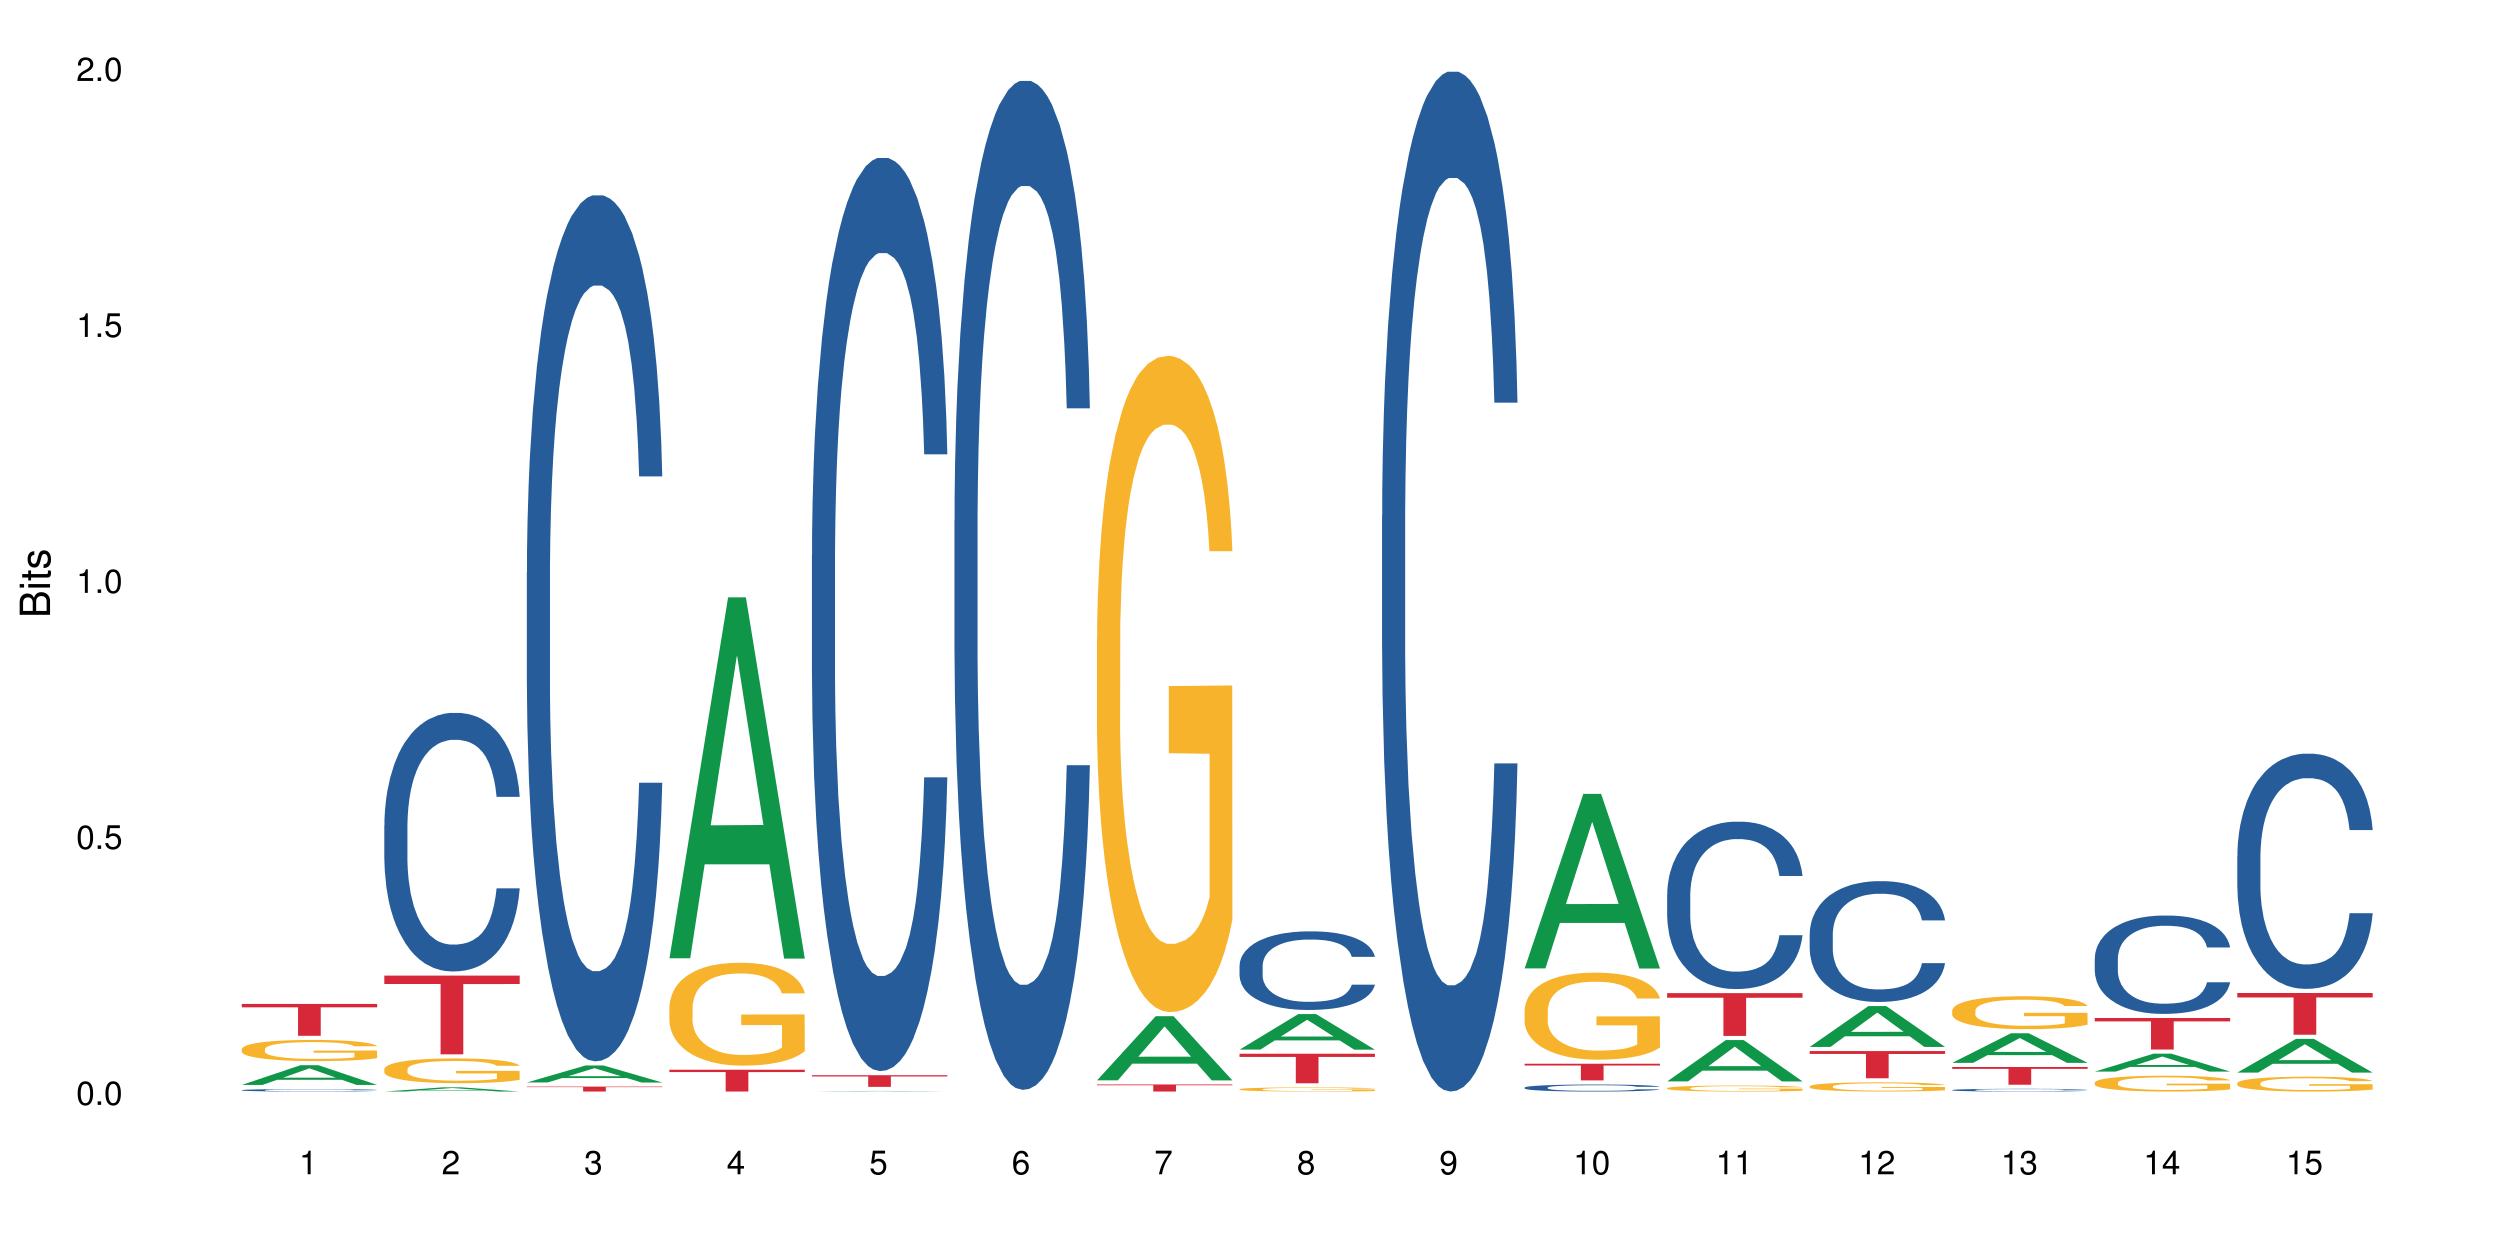 <?xml version="1.0" encoding="UTF-8"?>
<svg xmlns="http://www.w3.org/2000/svg" xmlns:xlink="http://www.w3.org/1999/xlink" width="720pt" height="360pt" viewBox="0 0 720 360" version="1.1">
<defs>
<g>
<symbol overflow="visible" id="glyph0-0">
<path style="stroke:none;" d=""/>
</symbol>
<symbol overflow="visible" id="glyph0-1">
<path style="stroke:none;" d="M 2.641 -6.797 C 2 -6.797 1.422 -6.531 1.078 -6.047 C 0.641 -5.453 0.406 -4.547 0.406 -3.297 C 0.406 -1 1.188 0.219 2.641 0.219 C 4.078 0.219 4.859 -1 4.859 -3.234 C 4.859 -4.562 4.656 -5.438 4.203 -6.047 C 3.844 -6.531 3.281 -6.797 2.641 -6.797 Z M 2.641 -6.047 C 3.547 -6.047 4 -5.125 4 -3.312 C 4 -1.375 3.562 -0.484 2.625 -0.484 C 1.734 -0.484 1.281 -1.422 1.281 -3.281 C 1.281 -5.141 1.734 -6.047 2.641 -6.047 Z M 2.641 -6.047 "/>
</symbol>
<symbol overflow="visible" id="glyph0-2">
<path style="stroke:none;" d="M 1.828 -1 L 0.828 -1 L 0.828 0 L 1.828 0 Z M 1.828 -1 "/>
</symbol>
<symbol overflow="visible" id="glyph0-3">
<path style="stroke:none;" d="M 4.562 -6.797 L 1.062 -6.797 L 0.547 -3.094 L 1.328 -3.094 C 1.719 -3.562 2.047 -3.734 2.578 -3.734 C 3.484 -3.734 4.062 -3.109 4.062 -2.094 C 4.062 -1.125 3.484 -0.531 2.578 -0.531 C 1.828 -0.531 1.375 -0.906 1.188 -1.672 L 0.328 -1.672 C 0.453 -1.109 0.547 -0.844 0.75 -0.594 C 1.125 -0.078 1.828 0.219 2.594 0.219 C 3.969 0.219 4.922 -0.781 4.922 -2.219 C 4.922 -3.562 4.031 -4.484 2.719 -4.484 C 2.25 -4.484 1.859 -4.359 1.469 -4.062 L 1.734 -5.969 L 4.562 -5.969 Z M 4.562 -6.797 "/>
</symbol>
<symbol overflow="visible" id="glyph0-4">
<path style="stroke:none;" d="M 2.484 -4.844 L 2.484 0 L 3.328 0 L 3.328 -6.797 L 2.766 -6.797 C 2.469 -5.75 2.281 -5.609 0.984 -5.453 L 0.984 -4.844 Z M 2.484 -4.844 "/>
</symbol>
<symbol overflow="visible" id="glyph0-5">
<path style="stroke:none;" d="M 4.859 -0.828 L 1.281 -0.828 C 1.359 -1.391 1.672 -1.75 2.5 -2.234 L 3.469 -2.75 C 4.406 -3.266 4.906 -3.969 4.906 -4.812 C 4.906 -5.375 4.672 -5.906 4.266 -6.266 C 3.859 -6.625 3.375 -6.797 2.719 -6.797 C 1.859 -6.797 1.219 -6.5 0.844 -5.922 C 0.609 -5.562 0.5 -5.125 0.484 -4.438 L 1.328 -4.438 C 1.359 -4.906 1.406 -5.188 1.531 -5.406 C 1.75 -5.812 2.188 -6.062 2.703 -6.062 C 3.469 -6.062 4.031 -5.516 4.031 -4.781 C 4.031 -4.25 3.719 -3.797 3.125 -3.438 L 2.234 -2.938 C 0.812 -2.141 0.406 -1.5 0.328 0 L 4.859 0 Z M 4.859 -0.828 "/>
</symbol>
<symbol overflow="visible" id="glyph0-6">
<path style="stroke:none;" d="M 2.125 -3.125 L 2.578 -3.125 C 3.516 -3.125 3.984 -2.703 3.984 -1.891 C 3.984 -1.031 3.469 -0.531 2.578 -0.531 C 1.656 -0.531 1.203 -0.984 1.156 -1.969 L 0.312 -1.969 C 0.344 -1.422 0.438 -1.078 0.609 -0.766 C 0.953 -0.109 1.625 0.219 2.547 0.219 C 3.953 0.219 4.859 -0.609 4.859 -1.906 C 4.859 -2.766 4.516 -3.25 3.703 -3.516 C 4.344 -3.766 4.656 -4.25 4.656 -4.938 C 4.656 -6.109 3.875 -6.797 2.578 -6.797 C 1.203 -6.797 0.484 -6.047 0.453 -4.609 L 1.297 -4.609 C 1.312 -5.016 1.344 -5.25 1.453 -5.453 C 1.641 -5.828 2.062 -6.062 2.594 -6.062 C 3.344 -6.062 3.797 -5.625 3.797 -4.906 C 3.797 -4.422 3.609 -4.141 3.25 -3.984 C 3.016 -3.891 2.719 -3.844 2.125 -3.844 Z M 2.125 -3.125 "/>
</symbol>
<symbol overflow="visible" id="glyph0-7">
<path style="stroke:none;" d="M 3.141 -1.625 L 3.141 0 L 3.984 0 L 3.984 -1.625 L 4.984 -1.625 L 4.984 -2.391 L 3.984 -2.391 L 3.984 -6.797 L 3.359 -6.797 L 0.266 -2.516 L 0.266 -1.625 Z M 3.141 -2.391 L 1 -2.391 L 3.141 -5.359 Z M 3.141 -2.391 "/>
</symbol>
<symbol overflow="visible" id="glyph0-8">
<path style="stroke:none;" d="M 4.781 -5.031 C 4.609 -6.141 3.891 -6.797 2.844 -6.797 C 2.094 -6.797 1.422 -6.438 1.031 -5.828 C 0.609 -5.172 0.406 -4.344 0.406 -3.094 C 0.406 -1.953 0.578 -1.234 0.984 -0.625 C 1.359 -0.078 1.953 0.219 2.703 0.219 C 3.984 0.219 4.922 -0.734 4.922 -2.078 C 4.922 -3.344 4.062 -4.234 2.844 -4.234 C 2.172 -4.234 1.641 -3.969 1.281 -3.469 C 1.281 -5.125 1.828 -6.047 2.797 -6.047 C 3.391 -6.047 3.797 -5.672 3.938 -5.031 Z M 2.734 -3.484 C 3.547 -3.484 4.062 -2.922 4.062 -2 C 4.062 -1.156 3.484 -0.531 2.703 -0.531 C 1.922 -0.531 1.328 -1.188 1.328 -2.047 C 1.328 -2.891 1.906 -3.484 2.734 -3.484 Z M 2.734 -3.484 "/>
</symbol>
<symbol overflow="visible" id="glyph0-9">
<path style="stroke:none;" d="M 4.984 -6.797 L 0.438 -6.797 L 0.438 -5.969 L 4.109 -5.969 C 2.5 -3.656 1.828 -2.234 1.328 0 L 2.219 0 C 2.594 -2.172 3.453 -4.047 4.984 -6.094 Z M 4.984 -6.797 "/>
</symbol>
<symbol overflow="visible" id="glyph0-10">
<path style="stroke:none;" d="M 3.75 -3.578 C 4.453 -4 4.688 -4.344 4.688 -4.984 C 4.688 -6.047 3.844 -6.797 2.641 -6.797 C 1.438 -6.797 0.594 -6.047 0.594 -4.984 C 0.594 -4.359 0.828 -4.016 1.516 -3.578 C 0.734 -3.203 0.359 -2.641 0.359 -1.891 C 0.359 -0.641 1.297 0.219 2.641 0.219 C 3.984 0.219 4.922 -0.641 4.922 -1.875 C 4.922 -2.641 4.531 -3.203 3.75 -3.578 Z M 2.641 -6.047 C 3.359 -6.047 3.812 -5.625 3.812 -4.969 C 3.812 -4.344 3.344 -3.922 2.641 -3.922 C 1.922 -3.922 1.453 -4.344 1.453 -4.984 C 1.453 -5.625 1.922 -6.047 2.641 -6.047 Z M 2.641 -3.203 C 3.484 -3.203 4.062 -2.672 4.062 -1.875 C 4.062 -1.062 3.484 -0.531 2.625 -0.531 C 1.797 -0.531 1.219 -1.078 1.219 -1.875 C 1.219 -2.672 1.797 -3.203 2.641 -3.203 Z M 2.641 -3.203 "/>
</symbol>
<symbol overflow="visible" id="glyph0-11">
<path style="stroke:none;" d="M 0.516 -1.547 C 0.672 -0.438 1.406 0.219 2.438 0.219 C 3.188 0.219 3.859 -0.141 4.266 -0.75 C 4.688 -1.406 4.891 -2.25 4.891 -3.484 C 4.891 -4.625 4.703 -5.359 4.312 -5.953 C 3.938 -6.5 3.344 -6.797 2.594 -6.797 C 1.297 -6.797 0.359 -5.844 0.359 -4.516 C 0.359 -3.25 1.234 -2.344 2.453 -2.344 C 3.094 -2.344 3.562 -2.578 4.016 -3.109 C 4 -1.453 3.469 -0.531 2.5 -0.531 C 1.906 -0.531 1.484 -0.906 1.359 -1.547 Z M 2.578 -6.062 C 3.375 -6.062 3.969 -5.406 3.969 -4.531 C 3.969 -3.688 3.375 -3.094 2.547 -3.094 C 1.734 -3.094 1.234 -3.672 1.234 -4.578 C 1.234 -5.438 1.797 -6.062 2.578 -6.062 Z M 2.578 -6.062 "/>
</symbol>
<symbol overflow="visible" id="glyph1-0">
<path style="stroke:none;" d=""/>
</symbol>
<symbol overflow="visible" id="glyph1-1">
<path style="stroke:none;" d="M 0 -0.953 L 0 -4.891 C 0 -5.719 -0.234 -6.344 -0.734 -6.797 C -1.188 -7.234 -1.812 -7.469 -2.5 -7.469 C -3.547 -7.469 -4.188 -7 -4.625 -5.875 C -4.984 -6.672 -5.641 -7.094 -6.531 -7.094 C -7.156 -7.094 -7.734 -6.859 -8.141 -6.391 C -8.562 -5.938 -8.75 -5.344 -8.75 -4.5 L -8.75 -0.953 Z M -4.984 -2.062 L -7.766 -2.062 L -7.766 -4.219 C -7.766 -4.844 -7.688 -5.203 -7.453 -5.5 C -7.219 -5.812 -6.859 -5.969 -6.375 -5.969 C -5.906 -5.969 -5.531 -5.812 -5.297 -5.5 C -5.062 -5.203 -4.984 -4.844 -4.984 -4.219 Z M -0.984 -2.062 L -4 -2.062 L -4 -4.781 C -4 -5.328 -3.859 -5.688 -3.578 -5.953 C -3.297 -6.219 -2.922 -6.359 -2.484 -6.359 C -2.062 -6.359 -1.688 -6.219 -1.406 -5.953 C -1.109 -5.688 -0.984 -5.328 -0.984 -4.781 Z M -0.984 -2.062 "/>
</symbol>
<symbol overflow="visible" id="glyph1-2">
<path style="stroke:none;" d="M -6.281 -1.797 L -6.281 -0.797 L 0 -0.797 L 0 -1.797 Z M -8.75 -1.797 L -8.75 -0.797 L -7.484 -0.797 L -7.484 -1.797 Z M -8.75 -1.797 "/>
</symbol>
<symbol overflow="visible" id="glyph1-3">
<path style="stroke:none;" d="M -6.281 -3.047 L -6.281 -2.016 L -8.016 -2.016 L -8.016 -1.016 L -6.281 -1.016 L -6.281 -0.172 L -5.469 -0.172 L -5.469 -1.016 L -0.719 -1.016 C -0.078 -1.016 0.281 -1.453 0.281 -2.234 C 0.281 -2.469 0.25 -2.719 0.188 -3.047 L -0.641 -3.047 C -0.609 -2.922 -0.594 -2.766 -0.594 -2.562 C -0.594 -2.141 -0.719 -2.016 -1.156 -2.016 L -5.469 -2.016 L -5.469 -3.047 Z M -6.281 -3.047 "/>
</symbol>
<symbol overflow="visible" id="glyph1-4">
<path style="stroke:none;" d="M -4.531 -5.25 C -5.766 -5.25 -6.469 -4.422 -6.469 -2.969 C -6.469 -1.516 -5.719 -0.562 -4.547 -0.562 C -3.562 -0.562 -3.094 -1.062 -2.734 -2.562 L -2.516 -3.484 C -2.344 -4.188 -2.094 -4.469 -1.625 -4.469 C -1.047 -4.469 -0.641 -3.875 -0.641 -3 C -0.641 -2.453 -0.797 -2 -1.062 -1.75 C -1.25 -1.594 -1.422 -1.531 -1.875 -1.469 L -1.875 -0.406 C -0.422 -0.453 0.281 -1.266 0.281 -2.922 C 0.281 -4.5 -0.5 -5.516 -1.719 -5.516 C -2.656 -5.516 -3.172 -4.984 -3.469 -3.734 L -3.703 -2.766 C -3.891 -1.953 -4.156 -1.609 -4.594 -1.609 C -5.172 -1.609 -5.547 -2.125 -5.547 -2.938 C -5.547 -3.75 -5.203 -4.172 -4.531 -4.203 Z M -4.531 -5.25 "/>
</symbol>
</g>
</defs>
<g id="surface119400">
<rect x="0" y="0" width="720" height="360" style="fill:rgb(100%,100%,100%);fill-opacity:1;stroke:none;"/>
<path style=" stroke:none;fill-rule:nonzero;fill:rgb(6.275%,58.824%,28.235%);fill-opacity:1;" d="M 69.629 312.457 L 69.672 312.453 L 86.547 306.773 L 91.672 306.773 L 108.629 312.465 L 102.668 312.465 L 98.418 310.977 L 79.797 310.977 L 75.629 312.457 L 69.629 312.457 L 81.586 310.363 L 96.711 310.359 L 89.172 307.703 L 89.086 307.695 L 89.004 307.711 L 81.547 310.359 L 81.586 310.363 Z M 69.629 312.457 "/>
<path style=" stroke:none;fill-rule:nonzero;fill:rgb(14.51%,36.078%,60%);fill-opacity:1;" d="M 69.629 313.961 L 69.676 313.961 L 69.676 313.945 L 69.82 313.918 L 70.152 313.887 L 70.484 313.863 L 71.34 313.824 L 72.531 313.789 L 73.766 313.758 L 74.672 313.742 L 75.48 313.727 L 77.332 313.703 L 78.523 313.691 L 79.809 313.68 L 81.375 313.668 L 82.52 313.66 L 85.086 313.652 L 86.988 313.645 L 91.648 313.645 L 93.551 313.648 L 94.93 313.648 L 96.453 313.656 L 97.738 313.66 L 99.973 313.676 L 101.969 313.695 L 102.871 313.703 L 104.301 313.727 L 105.395 313.746 L 106.156 313.762 L 107.012 313.789 L 107.77 313.816 L 108.344 313.852 L 108.629 313.879 L 101.969 313.879 L 101.637 313.852 L 101.258 313.832 L 100.543 313.805 L 99.828 313.785 L 98.832 313.766 L 97.926 313.754 L 96.691 313.742 L 95.598 313.734 L 94.453 313.727 L 93.359 313.723 L 91.27 313.719 L 88.844 313.719 L 87.938 313.723 L 86.086 313.727 L 85.086 313.73 L 83.66 313.738 L 82.66 313.75 L 81.473 313.762 L 80.664 313.773 L 79.664 313.789 L 78.949 313.805 L 78.141 313.828 L 77.668 313.844 L 77.238 313.863 L 76.859 313.887 L 76.574 313.91 L 76.383 313.934 L 76.289 313.957 L 76.289 314.059 L 76.383 314.082 L 76.621 314.113 L 77.238 314.152 L 78.141 314.188 L 79.188 314.215 L 80.188 314.234 L 80.758 314.246 L 81.52 314.254 L 82.707 314.27 L 84.422 314.281 L 85.418 314.285 L 86.941 314.293 L 92.457 314.293 L 93.695 314.289 L 94.977 314.285 L 96.738 314.273 L 97.832 314.262 L 98.781 314.25 L 99.496 314.238 L 99.973 314.227 L 100.684 314.207 L 101.258 314.184 L 101.684 314.16 L 101.969 314.137 L 108.629 314.137 L 108.344 314.164 L 107.914 314.188 L 107.484 314.207 L 106.82 314.23 L 106.059 314.254 L 104.965 314.277 L 104.062 314.289 L 102.871 314.309 L 101.777 314.32 L 100.59 314.332 L 98.832 314.344 L 97.688 314.352 L 96.453 314.355 L 94.977 314.363 L 93.125 314.367 L 91.125 314.371 L 87.273 314.371 L 85.801 314.367 L 83.848 314.359 L 81.426 314.348 L 79.664 314.336 L 78.285 314.324 L 77.098 314.309 L 75.766 314.293 L 74.051 314.262 L 73.008 314.242 L 72.293 314.223 L 71.484 314.195 L 70.914 314.172 L 70.246 314.137 L 69.773 314.09 L 69.629 314.051 Z M 69.629 313.961 "/>
<path style=" stroke:none;fill-rule:nonzero;fill:rgb(96.863%,70.196%,16.863%);fill-opacity:1;" d="M 69.629 302.109 L 69.676 302.105 L 69.676 301.992 L 69.867 301.742 L 70.344 301.398 L 70.961 301.113 L 71.625 300.891 L 72.055 300.773 L 72.77 300.609 L 73.387 300.484 L 74.957 300.234 L 76.953 300 L 78.047 299.902 L 79.285 299.809 L 81.043 299.703 L 81.852 299.664 L 84.324 299.574 L 87.133 299.52 L 90.223 299.5 L 91.648 299.508 L 93.598 299.527 L 96.262 299.59 L 97.785 299.645 L 98.973 299.703 L 100.211 299.773 L 101.73 299.887 L 103.16 300.02 L 104.301 300.152 L 105.441 300.32 L 106.391 300.496 L 107.199 300.691 L 107.914 300.926 L 108.344 301.121 L 108.629 301.316 L 102.016 301.316 L 101.637 301.121 L 101.207 300.969 L 100.496 300.785 L 99.781 300.652 L 99.066 300.547 L 97.738 300.402 L 96.594 300.312 L 95.168 300.234 L 93.789 300.184 L 92.219 300.152 L 91.27 300.141 L 88.746 300.141 L 86.465 300.18 L 85.133 300.223 L 84.184 300.27 L 82.852 300.352 L 82.043 300.418 L 81.566 300.465 L 80.141 300.637 L 79.188 300.793 L 78.664 300.898 L 78 301.062 L 77.523 301.215 L 77 301.438 L 76.715 301.605 L 76.336 301.98 L 76.289 302.984 L 76.43 303.195 L 76.715 303.422 L 77.098 303.625 L 77.668 303.836 L 78.238 303.996 L 79.234 304.215 L 80.094 304.359 L 80.758 304.453 L 82.043 304.602 L 82.566 304.652 L 83.801 304.754 L 85.086 304.832 L 86.656 304.898 L 87.844 304.93 L 89.746 304.957 L 92.172 304.957 L 95.027 304.926 L 96.832 304.879 L 98.07 304.836 L 98.879 304.797 L 99.875 304.734 L 100.59 304.68 L 101.258 304.617 L 102.062 304.523 L 102.062 303.195 L 90.316 303.188 L 90.316 302.566 L 108.578 302.562 L 108.629 304.734 L 107.629 304.887 L 106.391 305.031 L 105.203 305.141 L 103.965 305.238 L 102.207 305.344 L 100.781 305.41 L 98.594 305.488 L 96.594 305.535 L 94.504 305.57 L 92.648 305.586 L 90.461 305.594 L 88.512 305.582 L 86.418 305.547 L 84.754 305.504 L 83.23 305.449 L 81.711 305.375 L 79.809 305.258 L 78.57 305.164 L 77.285 305.047 L 76.004 304.91 L 74.859 304.758 L 74.102 304.641 L 73.34 304.508 L 72.531 304.34 L 71.77 304.152 L 71.199 303.98 L 70.676 303.785 L 70.297 303.602 L 69.914 303.352 L 69.723 303.152 L 69.629 302.977 Z M 69.629 302.109 "/>
<path style=" stroke:none;fill-rule:nonzero;fill:rgb(83.922%,15.686%,22.353%);fill-opacity:1;" d="M 69.629 289.129 L 108.629 289.129 L 108.629 290.109 L 92.375 290.121 L 92.375 298.32 L 85.836 298.32 L 85.836 290.129 L 85.742 290.109 L 69.629 290.109 Z M 69.629 289.129 "/>
<path style=" stroke:none;fill-rule:nonzero;fill:rgb(6.275%,58.824%,28.235%);fill-opacity:1;" d="M 110.68 314.371 L 110.723 314.367 L 127.598 313.145 L 132.719 313.145 L 149.68 314.371 L 143.719 314.371 L 139.469 314.051 L 120.848 314.051 L 116.68 314.371 L 110.68 314.371 L 122.637 313.918 L 137.762 313.918 L 130.223 313.348 L 130.137 313.344 L 130.055 313.348 L 122.598 313.918 L 122.637 313.918 Z M 110.68 314.371 "/>
<path style=" stroke:none;fill-rule:nonzero;fill:rgb(14.51%,36.078%,60%);fill-opacity:1;" d="M 110.68 237.727 L 110.727 237.66 L 110.727 236.027 L 110.871 233.441 L 111.203 230.172 L 111.535 227.926 L 112.391 223.91 L 113.582 220.031 L 114.816 217.039 L 115.723 215.27 L 116.531 213.906 L 118.383 211.387 L 119.574 210.094 L 120.859 208.938 L 122.426 207.781 L 123.57 207.102 L 126.137 206.012 L 128.039 205.535 L 129.512 205.332 L 132.699 205.332 L 134.602 205.605 L 135.98 205.945 L 137.504 206.488 L 138.789 207.102 L 141.023 208.598 L 143.02 210.504 L 143.922 211.594 L 145.352 213.703 L 146.445 215.746 L 147.207 217.516 L 148.062 220.031 L 148.82 223.094 L 149.395 226.566 L 149.68 229.492 L 143.02 229.492 L 142.688 226.77 L 142.305 224.66 L 141.594 221.871 L 140.879 219.895 L 139.883 217.922 L 138.977 216.629 L 137.742 215.336 L 136.648 214.52 L 135.504 213.906 L 134.41 213.5 L 132.32 213.09 L 129.895 213.09 L 128.988 213.227 L 127.137 213.77 L 126.137 214.246 L 124.711 215.199 L 123.711 216.086 L 122.523 217.445 L 121.715 218.602 L 120.715 220.371 L 120 221.938 L 119.191 224.184 L 118.719 225.887 L 118.289 227.789 L 117.91 230.035 L 117.625 232.418 L 117.434 234.938 L 117.34 237.387 L 117.34 247.938 L 117.434 250.387 L 117.672 253.246 L 118.289 257.398 L 119.191 261.004 L 120.238 263.863 L 121.238 265.906 L 121.809 266.855 L 122.57 267.945 L 123.758 269.309 L 125.473 270.668 L 126.469 271.215 L 127.992 271.758 L 129.562 272.031 L 131.652 272.031 L 133.508 271.758 L 134.746 271.418 L 136.027 270.871 L 137.789 269.715 L 138.883 268.625 L 139.832 267.332 L 140.547 266.039 L 141.023 264.953 L 141.734 262.84 L 142.305 260.527 L 142.734 258.145 L 143.02 255.832 L 149.68 255.832 L 149.395 258.555 L 148.965 261.207 L 148.535 263.184 L 147.871 265.562 L 147.109 267.676 L 146.016 270.055 L 145.113 271.621 L 143.922 273.324 L 142.828 274.617 L 141.641 275.773 L 139.883 277.133 L 138.738 277.816 L 137.504 278.426 L 136.027 278.973 L 134.176 279.449 L 132.176 279.719 L 130.32 279.789 L 128.324 279.652 L 126.852 279.379 L 124.898 278.77 L 122.473 277.543 L 120.715 276.25 L 119.336 274.957 L 118.148 273.594 L 116.816 271.758 L 115.102 268.762 L 114.059 266.449 L 113.344 264.543 L 112.535 261.891 L 111.965 259.508 L 111.297 255.695 L 110.824 250.863 L 110.68 247.121 Z M 110.68 237.727 "/>
<path style=" stroke:none;fill-rule:nonzero;fill:rgb(96.863%,70.196%,16.863%);fill-opacity:1;" d="M 110.68 307.883 L 110.727 307.875 L 110.727 307.746 L 110.918 307.453 L 111.395 307.047 L 112.012 306.715 L 112.676 306.453 L 113.105 306.316 L 113.82 306.121 L 114.438 305.98 L 116.008 305.684 L 118.004 305.41 L 119.098 305.293 L 120.336 305.184 L 122.094 305.059 L 122.902 305.012 L 125.375 304.91 L 128.18 304.844 L 131.273 304.824 L 132.699 304.832 L 134.648 304.855 L 137.312 304.93 L 138.836 304.992 L 140.023 305.059 L 141.262 305.145 L 142.781 305.273 L 144.207 305.43 L 145.352 305.586 L 146.492 305.781 L 147.441 305.992 L 148.25 306.219 L 148.965 306.492 L 149.395 306.723 L 149.68 306.949 L 143.066 306.949 L 142.688 306.723 L 142.258 306.547 L 141.547 306.332 L 140.832 306.176 L 140.117 306.051 L 138.789 305.883 L 137.645 305.777 L 136.219 305.684 L 134.84 305.625 L 133.27 305.586 L 132.32 305.574 L 129.797 305.574 L 127.516 305.621 L 126.184 305.672 L 125.234 305.723 L 123.902 305.82 L 123.094 305.902 L 122.617 305.953 L 121.191 306.156 L 120.238 306.336 L 119.715 306.461 L 119.051 306.656 L 118.574 306.832 L 118.051 307.094 L 117.766 307.289 L 117.387 307.734 L 117.34 308.906 L 117.48 309.156 L 117.766 309.422 L 118.148 309.656 L 118.719 309.906 L 119.289 310.094 L 120.285 310.348 L 121.145 310.52 L 121.809 310.629 L 123.094 310.805 L 123.617 310.863 L 124.852 310.98 L 126.137 311.074 L 127.707 311.152 L 128.895 311.191 L 130.797 311.223 L 133.223 311.223 L 136.078 311.184 L 137.883 311.133 L 139.121 311.078 L 139.93 311.035 L 140.926 310.961 L 141.641 310.898 L 142.305 310.824 L 143.113 310.715 L 143.113 309.156 L 131.367 309.148 L 131.367 308.418 L 149.629 308.41 L 149.68 310.961 L 148.68 311.137 L 147.441 311.309 L 146.254 311.438 L 145.016 311.551 L 143.258 311.672 L 141.832 311.75 L 139.645 311.844 L 137.645 311.902 L 135.555 311.941 L 133.699 311.961 L 131.512 311.965 L 129.562 311.953 L 127.469 311.914 L 125.805 311.863 L 124.281 311.797 L 122.762 311.711 L 120.859 311.574 L 119.621 311.465 L 118.336 311.328 L 117.055 311.164 L 115.91 310.988 L 115.152 310.852 L 114.391 310.695 L 113.582 310.5 L 112.82 310.277 L 112.25 310.074 L 111.727 309.848 L 111.348 309.633 L 110.965 309.34 L 110.773 309.102 L 110.68 308.902 Z M 110.68 307.883 "/>
<path style=" stroke:none;fill-rule:nonzero;fill:rgb(83.922%,15.686%,22.353%);fill-opacity:1;" d="M 110.68 280.969 L 149.68 280.969 L 149.68 283.395 L 133.426 283.418 L 133.426 303.645 L 126.887 303.645 L 126.887 283.438 L 126.793 283.395 L 110.68 283.395 Z M 110.68 280.969 "/>
<path style=" stroke:none;fill-rule:nonzero;fill:rgb(6.275%,58.824%,28.235%);fill-opacity:1;" d="M 151.73 311.754 L 151.773 311.75 L 168.648 306.848 L 173.77 306.848 L 190.73 311.762 L 184.77 311.762 L 180.52 310.48 L 161.898 310.48 L 157.73 311.754 L 151.73 311.754 L 163.688 309.949 L 178.812 309.945 L 171.27 307.652 L 171.188 307.648 L 171.105 307.66 L 163.648 309.945 L 163.688 309.949 Z M 151.73 311.754 "/>
<path style=" stroke:none;fill-rule:nonzero;fill:rgb(14.51%,36.078%,60%);fill-opacity:1;" d="M 151.73 164.785 L 151.777 164.555 L 151.777 159.086 L 151.922 150.422 L 152.254 139.48 L 152.586 131.957 L 153.441 118.508 L 154.633 105.512 L 155.867 95.48 L 156.773 89.555 L 157.582 84.996 L 159.434 76.559 L 160.625 72.23 L 161.91 68.352 L 163.477 64.477 L 164.617 62.199 L 167.188 58.551 L 169.09 56.953 L 170.562 56.27 L 173.75 56.27 L 175.652 57.184 L 177.031 58.324 L 178.555 60.145 L 179.84 62.199 L 182.074 67.215 L 184.07 73.598 L 184.973 77.242 L 186.402 84.312 L 187.496 91.148 L 188.254 97.078 L 189.113 105.512 L 189.871 115.77 L 190.445 127.398 L 190.73 137.199 L 184.07 137.199 L 183.738 128.082 L 183.355 121.016 L 182.645 111.668 L 181.93 105.055 L 180.934 98.445 L 180.027 94.113 L 178.793 89.781 L 177.699 87.047 L 176.555 84.996 L 175.461 83.629 L 173.371 82.258 L 170.945 82.258 L 170.039 82.715 L 168.188 84.539 L 167.188 86.137 L 165.762 89.328 L 164.762 92.289 L 163.574 96.848 L 162.766 100.727 L 161.766 106.652 L 161.051 111.895 L 160.242 119.418 L 159.77 125.117 L 159.34 131.5 L 158.961 139.023 L 158.676 147.004 L 158.484 155.438 L 158.391 163.645 L 158.391 198.98 L 158.484 207.188 L 158.723 216.762 L 159.34 230.668 L 160.242 242.75 L 161.289 252.324 L 162.289 259.164 L 162.859 262.355 L 163.621 266.004 L 164.809 270.562 L 166.52 275.121 L 167.52 276.945 L 169.043 278.77 L 170.613 279.68 L 172.703 279.68 L 174.559 278.77 L 175.797 277.629 L 177.078 275.805 L 178.84 271.93 L 179.934 268.281 L 180.883 263.953 L 181.598 259.621 L 182.074 255.973 L 182.785 248.906 L 183.355 241.156 L 183.785 233.176 L 184.07 225.426 L 190.73 225.426 L 190.445 234.543 L 190.016 243.434 L 189.586 250.047 L 188.922 258.023 L 188.16 265.09 L 187.066 273.07 L 186.164 278.312 L 184.973 284.012 L 183.879 288.344 L 182.691 292.219 L 180.934 296.777 L 179.789 299.059 L 178.555 301.109 L 177.078 302.934 L 175.227 304.531 L 173.227 305.441 L 171.371 305.672 L 169.375 305.215 L 167.902 304.301 L 165.949 302.25 L 163.523 298.148 L 161.766 293.816 L 160.387 289.484 L 159.199 284.926 L 157.867 278.77 L 156.152 268.738 L 155.105 260.988 L 154.395 254.605 L 153.586 245.715 L 153.016 237.734 L 152.348 224.969 L 151.875 208.781 L 151.73 196.246 Z M 151.73 164.785 "/>
<path style=" stroke:none;fill-rule:nonzero;fill:rgb(83.922%,15.686%,22.353%);fill-opacity:1;" d="M 151.73 312.941 L 190.73 312.941 L 190.73 313.094 L 174.477 313.094 L 174.477 314.371 L 167.938 314.371 L 167.938 313.098 L 167.84 313.094 L 151.73 313.094 Z M 151.73 312.941 "/>
<path style=" stroke:none;fill-rule:nonzero;fill:rgb(6.275%,58.824%,28.235%);fill-opacity:1;" d="M 192.781 275.988 L 192.824 275.891 L 209.695 172.039 L 214.82 172.039 L 231.781 276.086 L 225.82 276.086 L 221.57 248.926 L 202.949 248.926 L 198.781 275.988 L 192.781 275.988 L 204.738 237.691 L 219.863 237.594 L 212.32 189.039 L 212.238 188.941 L 212.156 189.234 L 204.699 237.594 L 204.738 237.691 Z M 192.781 275.988 "/>
<path style=" stroke:none;fill-rule:nonzero;fill:rgb(96.863%,70.196%,16.863%);fill-opacity:1;" d="M 192.781 289.961 L 192.828 289.934 L 192.828 289.391 L 193.02 288.176 L 193.496 286.496 L 194.113 285.113 L 194.777 284.031 L 195.207 283.465 L 195.922 282.652 L 196.539 282.055 L 198.109 280.84 L 200.105 279.703 L 201.199 279.215 L 202.438 278.754 L 204.195 278.238 L 205.004 278.051 L 207.477 277.617 L 210.281 277.348 L 213.375 277.266 L 214.801 277.293 L 216.75 277.398 L 219.414 277.699 L 220.938 277.969 L 222.125 278.238 L 223.363 278.59 L 224.883 279.133 L 226.309 279.781 L 227.453 280.434 L 228.594 281.246 L 229.543 282.109 L 230.352 283.059 L 231.066 284.195 L 231.496 285.141 L 231.781 286.09 L 225.168 286.09 L 224.789 285.141 L 224.359 284.41 L 223.648 283.52 L 222.934 282.867 L 222.219 282.355 L 220.887 281.648 L 219.746 281.219 L 218.32 280.84 L 216.941 280.594 L 215.371 280.434 L 214.422 280.379 L 211.898 280.379 L 209.617 280.566 L 208.285 280.785 L 207.336 281 L 206.004 281.406 L 205.195 281.73 L 204.719 281.949 L 203.293 282.789 L 202.34 283.547 L 201.816 284.059 L 201.152 284.871 L 200.676 285.602 L 200.152 286.684 L 199.867 287.496 L 199.488 289.34 L 199.441 294.211 L 199.582 295.238 L 199.867 296.348 L 200.25 297.324 L 200.82 298.352 L 201.391 299.137 L 202.387 300.191 L 203.246 300.898 L 203.91 301.355 L 205.195 302.086 L 205.719 302.332 L 206.953 302.82 L 208.238 303.199 L 209.809 303.523 L 210.996 303.684 L 212.898 303.82 L 215.324 303.82 L 218.18 303.656 L 219.984 303.441 L 221.223 303.227 L 222.031 303.035 L 223.027 302.738 L 223.742 302.469 L 224.406 302.168 L 225.215 301.707 L 225.215 295.238 L 213.469 295.211 L 213.469 292.18 L 231.73 292.152 L 231.781 302.738 L 230.781 303.469 L 229.543 304.172 L 228.355 304.715 L 227.117 305.172 L 225.359 305.688 L 223.934 306.012 L 221.746 306.391 L 219.746 306.637 L 217.656 306.797 L 215.801 306.879 L 213.613 306.906 L 211.664 306.852 L 209.57 306.691 L 207.906 306.473 L 206.383 306.203 L 204.859 305.852 L 202.957 305.281 L 201.723 304.82 L 200.438 304.254 L 199.152 303.578 L 198.012 302.848 L 197.25 302.277 L 196.492 301.629 L 195.684 300.816 L 194.922 299.895 L 194.352 299.055 L 193.828 298.109 L 193.445 297.215 L 193.066 295.996 L 192.875 295.023 L 192.781 294.184 Z M 192.781 289.961 "/>
<path style=" stroke:none;fill-rule:nonzero;fill:rgb(83.922%,15.686%,22.353%);fill-opacity:1;" d="M 192.781 308.086 L 231.781 308.086 L 231.781 308.758 L 215.527 308.766 L 215.527 314.371 L 208.988 314.371 L 208.988 308.77 L 208.891 308.758 L 192.781 308.758 Z M 192.781 308.086 "/>
<path style=" stroke:none;fill-rule:nonzero;fill:rgb(6.275%,58.824%,28.235%);fill-opacity:1;" d="M 233.832 314.371 L 233.875 314.371 L 250.746 314.191 L 255.871 314.191 L 272.832 314.371 L 266.871 314.371 L 262.621 314.324 L 244 314.324 L 239.832 314.371 L 233.832 314.371 L 245.789 314.305 L 260.914 314.305 L 253.371 314.219 L 253.207 314.219 L 245.75 314.305 L 245.789 314.305 Z M 233.832 314.371 "/>
<path style=" stroke:none;fill-rule:nonzero;fill:rgb(14.51%,36.078%,60%);fill-opacity:1;" d="M 233.832 159.926 L 233.879 159.688 L 233.879 153.918 L 234.023 144.781 L 234.355 133.246 L 234.688 125.312 L 235.543 111.129 L 236.734 97.43 L 237.969 86.852 L 238.875 80.602 L 239.684 75.793 L 241.535 66.898 L 242.727 62.332 L 244.008 58.246 L 245.578 54.16 L 246.719 51.758 L 249.289 47.91 L 251.191 46.227 L 252.664 45.508 L 255.852 45.508 L 257.754 46.469 L 259.133 47.672 L 260.656 49.594 L 261.938 51.758 L 264.176 57.043 L 266.172 63.777 L 267.074 67.621 L 268.504 75.074 L 269.598 82.285 L 270.355 88.535 L 271.215 97.43 L 271.973 108.246 L 272.543 120.504 L 272.832 130.84 L 266.172 130.84 L 265.84 121.227 L 265.457 113.773 L 264.746 103.918 L 264.031 96.949 L 263.031 89.977 L 262.129 85.41 L 260.895 80.844 L 259.801 77.957 L 258.656 75.793 L 257.562 74.352 L 255.473 72.91 L 253.047 72.91 L 252.141 73.391 L 250.289 75.312 L 249.289 76.996 L 247.863 80.363 L 246.863 83.488 L 245.676 88.293 L 244.867 92.379 L 243.867 98.629 L 243.152 104.16 L 242.344 112.09 L 241.871 118.102 L 241.441 124.832 L 241.062 132.766 L 240.777 141.176 L 240.586 150.07 L 240.492 158.727 L 240.492 195.984 L 240.586 204.637 L 240.824 214.734 L 241.441 229.395 L 242.344 242.137 L 243.391 252.23 L 244.391 259.441 L 244.961 262.809 L 245.723 266.656 L 246.91 271.461 L 248.621 276.27 L 249.621 278.191 L 251.145 280.117 L 252.711 281.078 L 254.805 281.078 L 256.66 280.117 L 257.898 278.914 L 259.18 276.992 L 260.941 272.906 L 262.035 269.059 L 262.984 264.492 L 263.699 259.926 L 264.176 256.078 L 264.887 248.625 L 265.457 240.453 L 265.887 232.039 L 266.172 223.867 L 272.832 223.867 L 272.543 233.484 L 272.117 242.855 L 271.688 249.828 L 271.023 258.242 L 270.262 265.691 L 269.168 274.105 L 268.266 279.637 L 267.074 285.645 L 265.98 290.211 L 264.793 294.297 L 263.031 299.105 L 261.891 301.508 L 260.656 303.672 L 259.18 305.598 L 257.324 307.277 L 255.328 308.238 L 253.473 308.48 L 251.477 308 L 250.004 307.039 L 248.051 304.875 L 245.625 300.547 L 243.867 295.98 L 242.488 291.414 L 241.297 286.605 L 239.969 280.117 L 238.254 269.539 L 237.207 261.367 L 236.496 254.637 L 235.688 245.262 L 235.117 236.848 L 234.449 223.387 L 233.977 206.32 L 233.832 193.098 Z M 233.832 159.926 "/>
<path style=" stroke:none;fill-rule:nonzero;fill:rgb(83.922%,15.686%,22.353%);fill-opacity:1;" d="M 233.832 309.66 L 272.832 309.66 L 272.832 310.02 L 256.578 310.023 L 256.578 313.012 L 250.039 313.012 L 250.039 310.023 L 249.941 310.02 L 233.832 310.02 Z M 233.832 309.66 "/>
<path style=" stroke:none;fill-rule:nonzero;fill:rgb(14.51%,36.078%,60%);fill-opacity:1;" d="M 274.883 149.73 L 274.93 149.465 L 274.93 143.09 L 275.074 133 L 275.406 120.25 L 275.738 111.484 L 276.594 95.812 L 277.785 80.672 L 279.02 68.984 L 279.926 62.078 L 280.734 56.766 L 282.586 46.941 L 283.777 41.895 L 285.059 37.379 L 286.629 32.863 L 287.77 30.207 L 290.34 25.957 L 292.242 24.098 L 293.715 23.301 L 296.902 23.301 L 298.805 24.363 L 300.184 25.691 L 301.707 27.816 L 302.988 30.207 L 305.227 36.051 L 307.223 43.488 L 308.125 47.738 L 309.555 55.969 L 310.648 63.938 L 311.406 70.844 L 312.266 80.672 L 313.023 92.625 L 313.594 106.172 L 313.883 117.594 L 307.223 117.594 L 306.891 106.969 L 306.508 98.734 L 305.797 87.844 L 305.082 80.141 L 304.082 72.438 L 303.18 67.391 L 301.945 62.344 L 300.852 59.156 L 299.707 56.766 L 298.613 55.172 L 296.523 53.582 L 294.098 53.582 L 293.191 54.113 L 291.34 56.234 L 290.34 58.094 L 288.914 61.812 L 287.914 65.266 L 286.727 70.578 L 285.918 75.094 L 284.918 82 L 284.203 88.109 L 283.395 96.875 L 282.922 103.516 L 282.492 110.953 L 282.113 119.719 L 281.828 129.016 L 281.637 138.84 L 281.539 148.402 L 281.539 189.574 L 281.637 199.137 L 281.875 210.293 L 282.492 226.492 L 283.395 240.57 L 284.441 251.727 L 285.441 259.695 L 286.012 263.414 L 286.773 267.664 L 287.961 272.977 L 289.672 278.289 L 290.672 280.414 L 292.195 282.539 L 293.762 283.602 L 295.855 283.602 L 297.711 282.539 L 298.949 281.211 L 300.23 279.086 L 301.992 274.57 L 303.086 270.32 L 304.035 265.273 L 304.75 260.227 L 305.227 255.977 L 305.938 247.742 L 306.508 238.711 L 306.938 229.414 L 307.223 220.383 L 313.883 220.383 L 313.594 231.008 L 313.168 241.367 L 312.738 249.07 L 312.074 258.367 L 311.312 266.602 L 310.219 275.898 L 309.316 282.008 L 308.125 288.648 L 307.031 293.695 L 305.844 298.211 L 304.082 303.52 L 302.941 306.176 L 301.707 308.566 L 300.23 310.691 L 298.375 312.551 L 296.379 313.613 L 294.523 313.879 L 292.527 313.348 L 291.051 312.285 L 289.102 309.895 L 286.676 305.113 L 284.918 300.07 L 283.539 295.023 L 282.348 289.711 L 281.02 282.539 L 279.305 270.852 L 278.258 261.82 L 277.547 254.383 L 276.738 244.023 L 276.168 234.727 L 275.5 219.852 L 275.027 200.996 L 274.883 186.387 Z M 274.883 149.73 "/>
<path style=" stroke:none;fill-rule:nonzero;fill:rgb(6.275%,58.824%,28.235%);fill-opacity:1;" d="M 315.934 311.137 L 315.977 311.117 L 332.848 292.668 L 337.973 292.668 L 354.93 311.152 L 348.973 311.152 L 344.723 306.328 L 326.102 306.328 L 321.934 311.137 L 315.934 311.137 L 327.891 304.332 L 343.016 304.316 L 335.473 295.691 L 335.391 295.672 L 335.309 295.723 L 327.848 304.316 L 327.891 304.332 Z M 315.934 311.137 "/>
<path style=" stroke:none;fill-rule:nonzero;fill:rgb(96.863%,70.196%,16.863%);fill-opacity:1;" d="M 315.934 183.434 L 315.98 183.262 L 315.98 179.809 L 316.172 172.039 L 316.648 161.34 L 317.266 152.535 L 317.93 145.629 L 318.359 142.004 L 319.074 136.828 L 319.691 133.031 L 321.262 125.262 L 323.258 118.012 L 324.352 114.906 L 325.586 111.969 L 327.348 108.691 L 328.156 107.484 L 330.629 104.723 L 333.434 102.996 L 336.527 102.477 L 337.953 102.648 L 339.902 103.34 L 342.566 105.238 L 344.09 106.965 L 345.277 108.691 L 346.516 110.934 L 348.035 114.387 L 349.461 118.531 L 350.605 122.672 L 351.746 127.852 L 352.695 133.375 L 353.504 139.418 L 354.219 146.668 L 354.645 152.707 L 354.93 158.75 L 348.32 158.75 L 347.941 152.707 L 347.512 148.047 L 346.801 142.352 L 346.086 138.207 L 345.371 134.93 L 344.039 130.441 L 342.898 127.68 L 341.473 125.262 L 340.094 123.707 L 338.523 122.672 L 337.574 122.328 L 335.051 122.328 L 332.77 123.535 L 331.438 124.918 L 330.488 126.297 L 329.156 128.887 L 328.348 130.957 L 327.871 132.34 L 326.445 137.691 L 325.492 142.523 L 324.969 145.805 L 324.305 150.98 L 323.828 155.641 L 323.305 162.547 L 323.02 167.727 L 322.641 179.465 L 322.59 210.535 L 322.734 217.094 L 323.02 224.172 L 323.398 230.383 L 323.973 236.945 L 324.543 241.949 L 325.539 248.684 L 326.395 253.168 L 327.062 256.105 L 328.348 260.766 L 328.871 262.32 L 330.105 265.426 L 331.391 267.844 L 332.961 269.914 L 334.148 270.949 L 336.051 271.812 L 338.477 271.812 L 341.328 270.777 L 343.137 269.395 L 344.375 268.016 L 345.184 266.805 L 346.18 264.906 L 346.895 263.18 L 347.559 261.281 L 348.367 258.348 L 348.367 217.094 L 336.621 216.922 L 336.621 197.586 L 354.883 197.414 L 354.93 264.906 L 353.934 269.566 L 352.695 274.055 L 351.508 277.508 L 350.27 280.441 L 348.512 283.723 L 347.086 285.793 L 344.898 288.211 L 342.898 289.766 L 340.809 290.801 L 338.953 291.316 L 336.766 291.492 L 334.812 291.145 L 332.723 290.109 L 331.059 288.727 L 329.535 287.004 L 328.012 284.758 L 326.109 281.133 L 324.875 278.199 L 323.59 274.574 L 322.305 270.258 L 321.164 265.598 L 320.402 261.973 L 319.645 257.832 L 318.836 252.652 L 318.074 246.781 L 317.504 241.434 L 316.98 235.391 L 316.598 229.695 L 316.219 221.926 L 316.027 215.711 L 315.934 210.359 Z M 315.934 183.434 "/>
<path style=" stroke:none;fill-rule:nonzero;fill:rgb(83.922%,15.686%,22.353%);fill-opacity:1;" d="M 315.934 312.332 L 354.93 312.332 L 354.93 312.551 L 338.68 312.551 L 338.68 314.371 L 332.141 314.371 L 332.141 312.555 L 332.043 312.551 L 315.934 312.551 Z M 315.934 312.332 "/>
<path style=" stroke:none;fill-rule:nonzero;fill:rgb(6.275%,58.824%,28.235%);fill-opacity:1;" d="M 356.984 302.293 L 357.027 302.285 L 373.898 292.055 L 379.023 292.055 L 395.98 302.305 L 390.023 302.305 L 385.773 299.629 L 367.148 299.629 L 362.984 302.293 L 356.984 302.293 L 368.941 298.52 L 384.066 298.512 L 376.523 293.727 L 376.441 293.719 L 376.359 293.746 L 368.898 298.512 L 368.941 298.52 Z M 356.984 302.293 "/>
<path style=" stroke:none;fill-rule:nonzero;fill:rgb(14.51%,36.078%,60%);fill-opacity:1;" d="M 356.984 278.086 L 357.031 278.066 L 357.031 277.57 L 357.176 276.781 L 357.508 275.789 L 357.84 275.105 L 358.695 273.887 L 359.887 272.707 L 361.121 271.797 L 362.023 271.258 L 362.832 270.844 L 364.688 270.078 L 365.879 269.688 L 367.16 269.336 L 368.73 268.984 L 369.871 268.777 L 372.441 268.445 L 374.344 268.301 L 375.816 268.238 L 379.004 268.238 L 380.906 268.32 L 382.285 268.426 L 383.809 268.59 L 385.09 268.777 L 387.328 269.23 L 389.324 269.809 L 390.227 270.141 L 391.656 270.781 L 392.75 271.402 L 393.508 271.941 L 394.367 272.707 L 395.125 273.637 L 395.695 274.691 L 395.98 275.582 L 389.324 275.582 L 388.992 274.754 L 388.609 274.113 L 387.898 273.266 L 387.184 272.664 L 386.184 272.066 L 385.281 271.672 L 384.047 271.281 L 382.953 271.031 L 381.809 270.844 L 380.715 270.723 L 378.625 270.598 L 376.199 270.598 L 375.293 270.637 L 373.438 270.805 L 372.441 270.949 L 371.016 271.238 L 370.016 271.508 L 368.828 271.922 L 368.02 272.273 L 367.02 272.809 L 366.305 273.285 L 365.496 273.969 L 365.023 274.488 L 364.594 275.066 L 364.215 275.75 L 363.926 276.473 L 363.738 277.238 L 363.641 277.984 L 363.641 281.191 L 363.738 281.934 L 363.977 282.805 L 364.594 284.066 L 365.496 285.164 L 366.543 286.031 L 367.543 286.652 L 368.113 286.941 L 368.875 287.273 L 370.062 287.688 L 371.773 288.102 L 372.773 288.266 L 374.297 288.434 L 375.863 288.516 L 377.957 288.516 L 379.812 288.434 L 381.047 288.328 L 382.332 288.164 L 384.094 287.812 L 385.188 287.48 L 386.137 287.086 L 386.852 286.695 L 387.328 286.363 L 388.039 285.723 L 388.609 285.02 L 389.039 284.293 L 389.324 283.59 L 395.98 283.59 L 395.695 284.418 L 395.27 285.227 L 394.84 285.824 L 394.176 286.551 L 393.414 287.191 L 392.32 287.914 L 391.418 288.391 L 390.227 288.906 L 389.133 289.301 L 387.945 289.652 L 386.184 290.066 L 385.043 290.273 L 383.809 290.461 L 382.332 290.625 L 380.477 290.77 L 378.48 290.852 L 376.625 290.875 L 374.629 290.832 L 373.152 290.75 L 371.203 290.562 L 368.777 290.191 L 367.02 289.797 L 365.641 289.402 L 364.449 288.992 L 363.121 288.434 L 361.406 287.52 L 360.359 286.816 L 359.648 286.238 L 358.84 285.434 L 358.27 284.707 L 357.602 283.547 L 357.125 282.078 L 356.984 280.941 Z M 356.984 278.086 "/>
<path style=" stroke:none;fill-rule:nonzero;fill:rgb(96.863%,70.196%,16.863%);fill-opacity:1;" d="M 356.984 313.684 L 357.031 313.684 L 357.031 313.66 L 357.223 313.609 L 357.699 313.543 L 358.316 313.488 L 358.98 313.441 L 359.41 313.422 L 360.121 313.387 L 360.742 313.363 L 362.312 313.312 L 364.309 313.266 L 365.402 313.246 L 366.637 313.23 L 368.398 313.207 L 369.207 313.199 L 371.68 313.184 L 374.484 313.172 L 377.578 313.168 L 379.004 313.168 L 380.953 313.176 L 383.617 313.188 L 385.141 313.195 L 386.328 313.207 L 387.562 313.223 L 389.086 313.246 L 390.512 313.27 L 391.656 313.297 L 392.797 313.328 L 393.746 313.363 L 394.555 313.402 L 395.27 313.449 L 395.695 313.488 L 395.98 313.527 L 389.371 313.527 L 388.992 313.488 L 388.562 313.457 L 387.852 313.422 L 387.137 313.395 L 386.422 313.375 L 385.09 313.348 L 383.949 313.328 L 382.523 313.312 L 381.145 313.305 L 379.574 313.297 L 376.102 313.297 L 373.82 313.301 L 372.488 313.312 L 371.535 313.32 L 370.207 313.336 L 369.398 313.352 L 368.922 313.359 L 367.496 313.395 L 366.543 313.422 L 366.02 313.445 L 365.355 313.477 L 364.879 313.508 L 364.355 313.551 L 364.07 313.582 L 363.691 313.66 L 363.641 313.855 L 363.785 313.898 L 364.07 313.941 L 364.449 313.98 L 365.023 314.023 L 365.594 314.055 L 366.59 314.098 L 367.445 314.129 L 368.113 314.145 L 369.398 314.176 L 369.922 314.184 L 371.156 314.203 L 372.441 314.219 L 374.012 314.234 L 375.199 314.238 L 377.102 314.246 L 379.527 314.246 L 382.379 314.238 L 384.188 314.23 L 385.426 314.223 L 386.234 314.215 L 387.23 314.203 L 387.945 314.191 L 388.609 314.18 L 389.418 314.16 L 389.418 313.898 L 377.672 313.895 L 377.672 313.773 L 395.934 313.773 L 395.98 314.203 L 394.984 314.23 L 393.746 314.262 L 392.559 314.281 L 391.32 314.301 L 389.562 314.32 L 388.137 314.336 L 385.949 314.352 L 383.949 314.359 L 381.855 314.367 L 380.004 314.371 L 377.816 314.371 L 375.863 314.367 L 373.773 314.363 L 372.109 314.352 L 370.586 314.344 L 369.062 314.328 L 367.16 314.305 L 365.926 314.285 L 364.641 314.262 L 363.355 314.234 L 362.215 314.207 L 361.453 314.184 L 360.695 314.156 L 359.887 314.125 L 359.125 314.086 L 358.555 314.051 L 358.031 314.016 L 357.648 313.977 L 357.27 313.93 L 357.078 313.891 L 356.984 313.855 Z M 356.984 313.684 "/>
<path style=" stroke:none;fill-rule:nonzero;fill:rgb(83.922%,15.686%,22.353%);fill-opacity:1;" d="M 356.984 303.484 L 395.98 303.484 L 395.98 304.395 L 379.73 304.402 L 379.73 311.988 L 373.191 311.988 L 373.191 304.41 L 373.094 304.395 L 356.984 304.395 Z M 356.984 303.484 "/>
<path style=" stroke:none;fill-rule:nonzero;fill:rgb(14.51%,36.078%,60%);fill-opacity:1;" d="M 398.035 148.457 L 398.082 148.188 L 398.082 141.742 L 398.227 131.543 L 398.559 118.656 L 398.891 109.797 L 399.746 93.957 L 400.938 78.652 L 402.172 66.84 L 403.074 59.859 L 403.883 54.492 L 405.738 44.559 L 406.93 39.457 L 408.211 34.891 L 409.781 30.328 L 410.922 27.645 L 413.492 23.348 L 415.395 21.469 L 416.867 20.664 L 420.055 20.664 L 421.957 21.738 L 423.336 23.078 L 424.859 25.227 L 426.141 27.645 L 428.379 33.551 L 430.375 41.066 L 431.277 45.363 L 432.707 53.684 L 433.801 61.738 L 434.559 68.719 L 435.414 78.652 L 436.176 90.734 L 436.746 104.426 L 437.031 115.969 L 430.375 115.969 L 430.043 105.23 L 429.66 96.91 L 428.949 85.902 L 428.234 78.117 L 427.234 70.332 L 426.332 65.23 L 425.098 60.129 L 424 56.906 L 422.859 54.492 L 421.766 52.879 L 419.676 51.27 L 417.25 51.27 L 416.344 51.805 L 414.488 53.953 L 413.492 55.832 L 412.066 59.59 L 411.066 63.082 L 409.875 68.449 L 409.07 73.016 L 408.07 79.996 L 407.355 86.172 L 406.547 95.031 L 406.07 101.742 L 405.645 109.258 L 405.266 118.117 L 404.977 127.516 L 404.789 137.449 L 404.691 147.113 L 404.691 188.727 L 404.789 198.391 L 405.027 209.668 L 405.645 226.043 L 406.547 240.273 L 407.594 251.547 L 408.594 259.602 L 409.164 263.359 L 409.926 267.656 L 411.113 273.027 L 412.824 278.395 L 413.824 280.543 L 415.348 282.691 L 416.914 283.766 L 419.008 283.766 L 420.863 282.691 L 422.098 281.348 L 423.383 279.199 L 425.145 274.637 L 426.238 270.34 L 427.188 265.242 L 427.902 260.141 L 428.379 255.844 L 429.09 247.52 L 429.66 238.395 L 430.09 228.996 L 430.375 219.867 L 437.031 219.867 L 436.746 230.609 L 436.32 241.078 L 435.891 248.863 L 435.227 258.262 L 434.465 266.582 L 433.371 275.98 L 432.469 282.152 L 431.277 288.867 L 430.184 293.969 L 428.996 298.531 L 427.234 303.898 L 426.094 306.586 L 424.859 309 L 423.383 311.148 L 421.527 313.027 L 419.531 314.102 L 417.676 314.371 L 415.68 313.832 L 414.203 312.762 L 412.254 310.344 L 409.828 305.512 L 408.07 300.41 L 406.691 295.309 L 405.5 289.941 L 404.168 282.691 L 402.457 270.879 L 401.41 261.75 L 400.699 254.234 L 399.891 243.762 L 399.32 234.367 L 398.652 219.332 L 398.176 200.27 L 398.035 185.504 Z M 398.035 148.457 "/>
<path style=" stroke:none;fill-rule:nonzero;fill:rgb(6.275%,58.824%,28.235%);fill-opacity:1;" d="M 439.086 278.891 L 439.129 278.844 L 456 228.641 L 461.125 228.641 L 478.082 278.938 L 472.125 278.938 L 467.875 265.809 L 449.25 265.809 L 445.086 278.891 L 439.086 278.891 L 451.043 260.379 L 466.168 260.332 L 458.625 236.859 L 458.543 236.812 L 458.461 236.953 L 451 260.332 L 451.043 260.379 Z M 439.086 278.891 "/>
<path style=" stroke:none;fill-rule:nonzero;fill:rgb(14.51%,36.078%,60%);fill-opacity:1;" d="M 439.086 313.227 L 439.133 313.223 L 439.133 313.18 L 439.277 313.109 L 439.609 313.02 L 439.941 312.957 L 440.797 312.848 L 441.988 312.742 L 443.223 312.66 L 444.125 312.613 L 444.934 312.574 L 446.789 312.508 L 447.98 312.473 L 449.262 312.441 L 450.832 312.41 L 451.973 312.391 L 454.543 312.359 L 456.445 312.348 L 457.918 312.344 L 461.105 312.344 L 463.008 312.352 L 464.387 312.359 L 465.91 312.375 L 467.191 312.391 L 469.43 312.43 L 471.426 312.484 L 472.328 312.512 L 473.754 312.57 L 474.852 312.625 L 475.609 312.676 L 476.465 312.742 L 477.227 312.824 L 477.797 312.922 L 478.082 313 L 471.426 313 L 471.094 312.926 L 470.711 312.867 L 470 312.793 L 469.285 312.738 L 468.285 312.684 L 467.383 312.648 L 466.145 312.613 L 465.051 312.594 L 463.91 312.574 L 462.816 312.566 L 460.727 312.555 L 458.301 312.555 L 457.395 312.559 L 455.539 312.57 L 454.543 312.586 L 453.117 312.609 L 452.117 312.637 L 450.926 312.672 L 450.117 312.703 L 449.121 312.754 L 448.406 312.793 L 447.598 312.855 L 447.121 312.902 L 446.695 312.953 L 446.312 313.016 L 446.027 313.082 L 445.84 313.148 L 445.742 313.215 L 445.742 313.504 L 445.84 313.57 L 446.078 313.648 L 446.695 313.762 L 447.598 313.859 L 448.645 313.938 L 449.645 313.992 L 450.215 314.02 L 450.977 314.047 L 452.164 314.086 L 453.875 314.121 L 454.875 314.137 L 456.398 314.152 L 457.965 314.16 L 460.059 314.16 L 461.914 314.152 L 463.148 314.145 L 464.434 314.129 L 466.195 314.098 L 467.289 314.066 L 468.238 314.031 L 468.953 313.996 L 469.43 313.965 L 470.141 313.91 L 470.711 313.848 L 471.141 313.781 L 471.426 313.719 L 478.082 313.719 L 477.797 313.793 L 477.371 313.863 L 476.941 313.918 L 476.277 313.984 L 475.516 314.039 L 474.422 314.105 L 473.52 314.148 L 472.328 314.195 L 471.234 314.23 L 470.047 314.262 L 468.285 314.297 L 467.145 314.316 L 465.91 314.332 L 464.434 314.348 L 462.578 314.363 L 460.582 314.367 L 458.727 314.371 L 456.73 314.367 L 455.254 314.359 L 453.305 314.344 L 450.879 314.309 L 449.121 314.273 L 447.742 314.238 L 446.551 314.203 L 445.219 314.152 L 443.508 314.07 L 442.461 314.008 L 441.75 313.957 L 440.941 313.883 L 440.371 313.816 L 439.703 313.715 L 439.227 313.582 L 439.086 313.48 Z M 439.086 313.227 "/>
<path style=" stroke:none;fill-rule:nonzero;fill:rgb(96.863%,70.196%,16.863%);fill-opacity:1;" d="M 439.086 290.852 L 439.133 290.832 L 439.133 290.371 L 439.324 289.344 L 439.801 287.922 L 440.418 286.754 L 441.082 285.84 L 441.512 285.359 L 442.223 284.672 L 442.844 284.168 L 444.41 283.137 L 446.41 282.176 L 447.504 281.766 L 448.738 281.375 L 450.5 280.941 L 451.309 280.781 L 453.781 280.414 L 456.586 280.184 L 459.68 280.117 L 461.105 280.141 L 463.055 280.23 L 465.719 280.484 L 467.242 280.711 L 468.43 280.941 L 469.664 281.238 L 471.188 281.695 L 472.613 282.246 L 473.754 282.793 L 474.898 283.48 L 475.848 284.215 L 476.656 285.016 L 477.371 285.977 L 477.797 286.777 L 478.082 287.578 L 471.473 287.578 L 471.094 286.777 L 470.664 286.16 L 469.949 285.406 L 469.238 284.855 L 468.523 284.422 L 467.191 283.824 L 466.051 283.457 L 464.625 283.137 L 463.246 282.934 L 461.676 282.793 L 460.727 282.75 L 458.203 282.75 L 455.922 282.91 L 454.59 283.094 L 453.637 283.277 L 452.309 283.617 L 451.5 283.895 L 451.023 284.078 L 449.598 284.785 L 448.645 285.426 L 448.121 285.863 L 447.457 286.551 L 446.98 287.168 L 446.457 288.082 L 446.172 288.77 L 445.793 290.328 L 445.742 294.449 L 445.887 295.316 L 446.172 296.258 L 446.551 297.078 L 447.121 297.949 L 447.695 298.613 L 448.691 299.508 L 449.547 300.102 L 450.215 300.492 L 451.5 301.109 L 452.02 301.316 L 453.258 301.727 L 454.543 302.047 L 456.113 302.324 L 457.301 302.461 L 459.203 302.574 L 461.629 302.574 L 464.48 302.438 L 466.289 302.254 L 467.527 302.07 L 468.336 301.91 L 469.332 301.66 L 470.047 301.43 L 470.711 301.18 L 471.52 300.789 L 471.52 295.316 L 459.773 295.293 L 459.773 292.73 L 478.035 292.707 L 478.082 301.66 L 477.086 302.277 L 475.848 302.871 L 474.66 303.328 L 473.422 303.719 L 471.664 304.152 L 470.238 304.43 L 468.047 304.75 L 466.051 304.957 L 463.957 305.094 L 462.105 305.16 L 459.918 305.184 L 457.965 305.137 L 455.875 305 L 454.211 304.816 L 452.688 304.59 L 451.164 304.293 L 449.262 303.809 L 448.027 303.422 L 446.742 302.941 L 445.457 302.367 L 444.316 301.75 L 443.555 301.27 L 442.797 300.719 L 441.988 300.031 L 441.227 299.254 L 440.656 298.547 L 440.133 297.742 L 439.75 296.988 L 439.371 295.957 L 439.18 295.133 L 439.086 294.426 Z M 439.086 290.852 "/>
<path style=" stroke:none;fill-rule:nonzero;fill:rgb(83.922%,15.686%,22.353%);fill-opacity:1;" d="M 439.086 306.363 L 478.082 306.363 L 478.082 306.879 L 461.832 306.883 L 461.832 311.164 L 455.293 311.164 L 455.293 306.887 L 455.195 306.879 L 439.086 306.879 Z M 439.086 306.363 "/>
<path style=" stroke:none;fill-rule:nonzero;fill:rgb(6.275%,58.824%,28.235%);fill-opacity:1;" d="M 480.137 311.445 L 480.18 311.438 L 497.051 299.531 L 502.176 299.531 L 519.133 311.457 L 513.176 311.457 L 508.926 308.344 L 490.301 308.344 L 486.137 311.445 L 480.137 311.445 L 492.094 307.059 L 507.219 307.047 L 499.676 301.48 L 499.594 301.469 L 499.512 301.504 L 492.051 307.047 L 492.094 307.059 Z M 480.137 311.445 "/>
<path style=" stroke:none;fill-rule:nonzero;fill:rgb(14.51%,36.078%,60%);fill-opacity:1;" d="M 480.137 257.621 L 480.184 257.578 L 480.184 256.52 L 480.328 254.848 L 480.66 252.73 L 480.992 251.277 L 481.848 248.68 L 483.039 246.168 L 484.273 244.23 L 485.176 243.082 L 485.984 242.203 L 487.84 240.57 L 489.031 239.734 L 490.312 238.984 L 491.883 238.238 L 493.023 237.797 L 495.594 237.09 L 497.496 236.785 L 498.969 236.652 L 502.156 236.652 L 504.059 236.828 L 505.438 237.047 L 506.961 237.398 L 508.242 237.797 L 510.48 238.766 L 512.477 240 L 513.379 240.703 L 514.805 242.07 L 515.898 243.391 L 516.66 244.539 L 517.516 246.168 L 518.277 248.148 L 518.848 250.398 L 519.133 252.293 L 512.477 252.293 L 512.145 250.527 L 511.762 249.164 L 511.051 247.355 L 510.336 246.078 L 509.336 244.801 L 508.434 243.965 L 507.195 243.129 L 506.102 242.598 L 504.961 242.203 L 503.867 241.938 L 501.773 241.672 L 499.352 241.672 L 498.445 241.762 L 496.59 242.113 L 495.594 242.422 L 494.164 243.039 L 493.168 243.613 L 491.977 244.492 L 491.168 245.242 L 490.172 246.387 L 489.457 247.402 L 488.648 248.855 L 488.172 249.957 L 487.746 251.191 L 487.363 252.645 L 487.078 254.188 L 486.891 255.816 L 486.793 257.402 L 486.793 264.23 L 486.891 265.816 L 487.129 267.668 L 487.746 270.355 L 488.648 272.691 L 489.695 274.539 L 490.695 275.863 L 491.266 276.48 L 492.027 277.184 L 493.215 278.066 L 494.926 278.945 L 495.926 279.297 L 497.449 279.652 L 499.016 279.828 L 501.109 279.828 L 502.965 279.652 L 504.199 279.43 L 505.484 279.078 L 507.246 278.328 L 508.34 277.625 L 509.289 276.789 L 510.004 275.949 L 510.48 275.246 L 511.191 273.879 L 511.762 272.383 L 512.191 270.84 L 512.477 269.34 L 519.133 269.34 L 518.848 271.105 L 518.422 272.82 L 517.992 274.102 L 517.328 275.641 L 516.566 277.008 L 515.473 278.551 L 514.57 279.562 L 513.379 280.664 L 512.285 281.5 L 511.098 282.25 L 509.336 283.133 L 508.195 283.57 L 506.961 283.969 L 505.484 284.32 L 503.629 284.629 L 501.633 284.805 L 499.777 284.852 L 497.781 284.762 L 496.305 284.586 L 494.355 284.188 L 491.93 283.395 L 490.172 282.559 L 488.793 281.723 L 487.602 280.84 L 486.27 279.652 L 484.559 277.711 L 483.512 276.215 L 482.801 274.98 L 481.992 273.262 L 481.422 271.719 L 480.754 269.254 L 480.277 266.125 L 480.137 263.703 Z M 480.137 257.621 "/>
<path style=" stroke:none;fill-rule:nonzero;fill:rgb(96.863%,70.196%,16.863%);fill-opacity:1;" d="M 480.137 313.379 L 480.184 313.379 L 480.184 313.348 L 480.375 313.277 L 480.848 313.176 L 481.469 313.098 L 482.133 313.035 L 482.562 313 L 483.273 312.953 L 483.895 312.918 L 485.461 312.848 L 487.461 312.781 L 488.555 312.75 L 489.789 312.727 L 491.551 312.695 L 492.359 312.684 L 494.832 312.66 L 497.637 312.641 L 500.73 312.637 L 502.156 312.641 L 504.105 312.645 L 506.77 312.664 L 508.289 312.68 L 509.48 312.695 L 510.715 312.715 L 512.238 312.746 L 513.664 312.785 L 514.805 312.824 L 515.949 312.871 L 516.898 312.922 L 517.707 312.977 L 518.422 313.043 L 518.848 313.098 L 519.133 313.152 L 512.523 313.152 L 512.145 313.098 L 511.715 313.055 L 511 313.004 L 510.289 312.965 L 509.574 312.934 L 508.242 312.895 L 507.102 312.867 L 505.676 312.848 L 504.297 312.832 L 502.727 312.824 L 501.773 312.82 L 499.254 312.82 L 496.973 312.832 L 495.641 312.844 L 494.688 312.855 L 493.359 312.879 L 492.551 312.898 L 492.074 312.91 L 490.648 312.961 L 489.695 313.004 L 489.172 313.035 L 488.508 313.082 L 488.031 313.125 L 487.508 313.188 L 487.223 313.234 L 486.844 313.344 L 486.793 313.629 L 486.938 313.688 L 487.223 313.754 L 487.602 313.809 L 488.172 313.871 L 488.746 313.918 L 489.742 313.977 L 490.598 314.02 L 491.266 314.047 L 492.551 314.09 L 493.07 314.102 L 494.309 314.133 L 495.594 314.152 L 497.164 314.172 L 498.352 314.184 L 500.254 314.191 L 502.68 314.191 L 505.531 314.18 L 507.34 314.168 L 508.578 314.156 L 509.387 314.145 L 510.383 314.125 L 511.098 314.109 L 511.762 314.094 L 512.57 314.066 L 512.57 313.688 L 500.824 313.688 L 500.824 313.512 L 519.086 313.508 L 519.133 314.125 L 518.137 314.168 L 516.898 314.211 L 515.711 314.242 L 514.473 314.27 L 512.715 314.301 L 511.289 314.32 L 509.098 314.34 L 507.102 314.355 L 505.008 314.363 L 503.156 314.367 L 500.969 314.371 L 499.016 314.367 L 496.926 314.359 L 495.262 314.344 L 493.738 314.328 L 492.215 314.309 L 490.312 314.277 L 489.078 314.25 L 487.793 314.215 L 486.508 314.176 L 485.367 314.133 L 484.605 314.102 L 483.848 314.062 L 483.039 314.016 L 482.277 313.961 L 481.707 313.91 L 481.184 313.855 L 480.801 313.805 L 480.422 313.734 L 480.23 313.676 L 480.137 313.625 Z M 480.137 313.379 "/>
<path style=" stroke:none;fill-rule:nonzero;fill:rgb(83.922%,15.686%,22.353%);fill-opacity:1;" d="M 480.137 286.027 L 519.133 286.027 L 519.133 287.348 L 502.883 287.359 L 502.883 298.352 L 496.344 298.352 L 496.344 287.371 L 496.246 287.348 L 480.137 287.348 Z M 480.137 286.027 "/>
<path style=" stroke:none;fill-rule:nonzero;fill:rgb(6.275%,58.824%,28.235%);fill-opacity:1;" d="M 521.188 301.512 L 521.227 301.5 L 538.102 289.746 L 543.227 289.746 L 560.184 301.52 L 554.227 301.52 L 549.977 298.449 L 531.352 298.449 L 527.188 301.512 L 521.188 301.512 L 533.145 297.176 L 548.27 297.164 L 540.727 291.672 L 540.645 291.66 L 540.562 291.695 L 533.102 297.164 L 533.145 297.176 Z M 521.188 301.512 "/>
<path style=" stroke:none;fill-rule:nonzero;fill:rgb(14.51%,36.078%,60%);fill-opacity:1;" d="M 521.188 268.922 L 521.234 268.891 L 521.234 268.129 L 521.379 266.918 L 521.711 265.395 L 522.043 264.344 L 522.898 262.469 L 524.09 260.656 L 525.324 259.258 L 526.227 258.434 L 527.035 257.797 L 528.891 256.621 L 530.082 256.016 L 531.363 255.477 L 532.934 254.934 L 534.074 254.617 L 536.645 254.109 L 538.547 253.887 L 540.02 253.789 L 543.207 253.789 L 545.109 253.918 L 546.488 254.078 L 548.012 254.332 L 549.293 254.617 L 551.531 255.316 L 553.527 256.207 L 554.43 256.715 L 555.855 257.699 L 556.949 258.656 L 557.711 259.48 L 558.566 260.656 L 559.328 262.086 L 559.898 263.711 L 560.184 265.074 L 553.527 265.074 L 553.195 263.805 L 552.812 262.82 L 552.102 261.516 L 551.387 260.594 L 550.387 259.672 L 549.484 259.066 L 548.246 258.465 L 547.152 258.082 L 546.012 257.797 L 544.918 257.605 L 542.824 257.414 L 540.402 257.414 L 539.496 257.477 L 537.641 257.734 L 536.645 257.957 L 535.215 258.398 L 534.219 258.812 L 533.027 259.449 L 532.219 259.988 L 531.223 260.816 L 530.508 261.547 L 529.699 262.598 L 529.223 263.391 L 528.797 264.281 L 528.414 265.332 L 528.129 266.441 L 527.941 267.621 L 527.844 268.762 L 527.844 273.691 L 527.941 274.836 L 528.18 276.172 L 528.797 278.109 L 529.699 279.793 L 530.746 281.129 L 531.746 282.082 L 532.316 282.527 L 533.078 283.039 L 534.266 283.672 L 535.977 284.309 L 536.977 284.562 L 538.5 284.816 L 540.066 284.945 L 542.16 284.945 L 544.016 284.816 L 545.25 284.66 L 546.535 284.402 L 548.297 283.863 L 549.391 283.355 L 550.34 282.75 L 551.055 282.148 L 551.531 281.637 L 552.242 280.652 L 552.812 279.57 L 553.242 278.461 L 553.527 277.379 L 560.184 277.379 L 559.898 278.648 L 559.473 279.891 L 559.043 280.812 L 558.379 281.926 L 557.617 282.91 L 556.523 284.023 L 555.621 284.754 L 554.43 285.547 L 553.336 286.152 L 552.148 286.691 L 550.387 287.328 L 549.246 287.648 L 548.012 287.934 L 546.535 288.188 L 544.68 288.41 L 542.684 288.535 L 540.828 288.57 L 538.832 288.504 L 537.355 288.379 L 535.406 288.09 L 532.98 287.52 L 531.223 286.914 L 529.844 286.312 L 528.652 285.676 L 527.32 284.816 L 525.609 283.418 L 524.562 282.336 L 523.852 281.449 L 523.043 280.207 L 522.473 279.094 L 521.805 277.316 L 521.328 275.059 L 521.188 273.309 Z M 521.188 268.922 "/>
<path style=" stroke:none;fill-rule:nonzero;fill:rgb(96.863%,70.196%,16.863%);fill-opacity:1;" d="M 521.188 312.852 L 521.234 312.852 L 521.234 312.801 L 521.426 312.691 L 521.898 312.543 L 522.52 312.418 L 523.184 312.32 L 523.613 312.27 L 524.324 312.199 L 524.945 312.145 L 526.512 312.035 L 528.512 311.934 L 529.605 311.891 L 530.84 311.848 L 532.602 311.805 L 533.41 311.785 L 535.883 311.746 L 538.688 311.723 L 541.781 311.715 L 543.207 311.719 L 545.156 311.727 L 547.82 311.754 L 549.34 311.777 L 550.531 311.805 L 551.766 311.836 L 553.289 311.883 L 554.715 311.941 L 555.855 312 L 557 312.074 L 557.949 312.148 L 558.758 312.234 L 559.473 312.336 L 559.898 312.422 L 560.184 312.508 L 553.574 312.508 L 553.195 312.422 L 552.766 312.355 L 552.051 312.277 L 551.34 312.219 L 550.625 312.172 L 549.293 312.109 L 548.152 312.07 L 546.727 312.035 L 545.348 312.016 L 543.777 312 L 542.824 311.996 L 540.305 311.996 L 538.023 312.012 L 536.691 312.031 L 535.738 312.051 L 534.406 312.086 L 533.602 312.117 L 533.125 312.137 L 531.699 312.211 L 530.746 312.277 L 530.223 312.324 L 529.559 312.398 L 529.082 312.461 L 528.559 312.559 L 528.273 312.633 L 527.895 312.797 L 527.844 313.234 L 527.988 313.324 L 528.273 313.426 L 528.652 313.512 L 529.223 313.605 L 529.797 313.676 L 530.793 313.77 L 531.648 313.832 L 532.316 313.875 L 533.602 313.938 L 534.121 313.961 L 535.359 314.004 L 536.645 314.039 L 538.211 314.066 L 539.402 314.082 L 541.305 314.094 L 543.73 314.094 L 546.582 314.078 L 548.391 314.059 L 549.625 314.039 L 550.434 314.023 L 551.434 313.996 L 552.148 313.973 L 552.812 313.945 L 553.621 313.906 L 553.621 313.324 L 541.875 313.324 L 541.875 313.051 L 560.137 313.051 L 560.184 313.996 L 559.188 314.062 L 557.949 314.125 L 556.762 314.176 L 555.523 314.215 L 553.766 314.262 L 552.336 314.289 L 550.148 314.324 L 548.152 314.348 L 546.059 314.359 L 544.207 314.367 L 542.016 314.371 L 540.066 314.367 L 537.977 314.352 L 536.309 314.332 L 534.789 314.309 L 533.266 314.277 L 531.363 314.227 L 530.129 314.184 L 528.844 314.133 L 527.559 314.074 L 526.418 314.008 L 525.656 313.957 L 524.895 313.898 L 524.09 313.824 L 523.328 313.742 L 522.758 313.668 L 522.234 313.582 L 521.852 313.504 L 521.473 313.395 L 521.281 313.305 L 521.188 313.23 Z M 521.188 312.852 "/>
<path style=" stroke:none;fill-rule:nonzero;fill:rgb(83.922%,15.686%,22.353%);fill-opacity:1;" d="M 521.188 302.699 L 560.184 302.699 L 560.184 303.539 L 543.934 303.547 L 543.934 310.535 L 537.395 310.535 L 537.395 303.555 L 537.297 303.539 L 521.188 303.539 Z M 521.188 302.699 "/>
<path style=" stroke:none;fill-rule:nonzero;fill:rgb(6.275%,58.824%,28.235%);fill-opacity:1;" d="M 562.238 306.102 L 562.277 306.094 L 579.152 297.582 L 584.277 297.582 L 601.234 306.109 L 595.277 306.109 L 591.027 303.883 L 572.402 303.883 L 568.238 306.102 L 562.238 306.102 L 574.195 302.961 L 589.32 302.953 L 581.777 298.977 L 581.695 298.969 L 581.613 298.992 L 574.152 302.953 L 574.195 302.961 Z M 562.238 306.102 "/>
<path style=" stroke:none;fill-rule:nonzero;fill:rgb(14.51%,36.078%,60%);fill-opacity:1;" d="M 562.238 313.926 L 562.285 313.922 L 562.285 313.906 L 562.43 313.879 L 562.762 313.844 L 563.094 313.82 L 563.949 313.777 L 565.137 313.738 L 566.375 313.703 L 567.277 313.688 L 568.086 313.672 L 569.941 313.645 L 571.133 313.633 L 572.414 313.617 L 573.984 313.605 L 575.125 313.598 L 577.695 313.586 L 579.598 313.582 L 586.16 313.582 L 587.539 313.586 L 589.062 313.594 L 590.344 313.598 L 592.578 313.617 L 594.578 313.637 L 595.48 313.648 L 596.906 313.668 L 598 313.691 L 598.762 313.711 L 599.617 313.738 L 600.379 313.77 L 600.949 313.805 L 601.234 313.836 L 594.578 313.836 L 594.246 313.809 L 593.863 313.785 L 593.152 313.758 L 592.438 313.734 L 591.438 313.715 L 590.535 313.699 L 589.297 313.688 L 588.203 313.68 L 587.062 313.672 L 585.969 313.668 L 583.875 313.664 L 580.547 313.664 L 578.691 313.672 L 577.695 313.676 L 576.266 313.684 L 575.27 313.695 L 574.078 313.711 L 573.27 313.723 L 572.273 313.738 L 571.559 313.758 L 570.75 313.781 L 570.273 313.797 L 569.848 313.82 L 569.465 313.844 L 569.18 313.867 L 568.992 313.895 L 568.895 313.922 L 568.895 314.031 L 568.992 314.059 L 569.23 314.09 L 569.848 314.133 L 570.75 314.172 L 571.797 314.203 L 572.797 314.223 L 573.367 314.234 L 574.129 314.246 L 575.316 314.258 L 577.027 314.273 L 578.027 314.281 L 579.551 314.285 L 581.117 314.289 L 583.211 314.289 L 585.066 314.285 L 586.301 314.281 L 587.586 314.277 L 589.348 314.266 L 590.441 314.254 L 591.391 314.238 L 592.105 314.227 L 592.578 314.215 L 593.293 314.191 L 593.863 314.168 L 594.293 314.141 L 594.578 314.117 L 601.234 314.117 L 600.949 314.145 L 600.523 314.172 L 600.094 314.195 L 599.43 314.219 L 598.668 314.242 L 597.574 314.266 L 596.672 314.285 L 595.48 314.301 L 594.387 314.316 L 593.199 314.328 L 591.438 314.344 L 590.297 314.352 L 589.062 314.355 L 587.586 314.363 L 585.73 314.367 L 583.734 314.371 L 579.883 314.371 L 578.406 314.367 L 576.457 314.359 L 574.031 314.348 L 572.273 314.332 L 570.895 314.32 L 569.703 314.305 L 568.371 314.285 L 566.66 314.254 L 565.613 314.23 L 564.902 314.207 L 564.094 314.18 L 563.523 314.156 L 562.855 314.113 L 562.379 314.062 L 562.238 314.023 Z M 562.238 313.926 "/>
<path style=" stroke:none;fill-rule:nonzero;fill:rgb(96.863%,70.196%,16.863%);fill-opacity:1;" d="M 562.238 290.98 L 562.285 290.973 L 562.285 290.801 L 562.477 290.41 L 562.949 289.871 L 563.57 289.43 L 564.234 289.086 L 564.664 288.902 L 565.375 288.645 L 565.996 288.453 L 567.562 288.062 L 569.562 287.699 L 570.656 287.543 L 571.891 287.395 L 573.652 287.23 L 574.461 287.172 L 576.934 287.031 L 579.738 286.945 L 582.832 286.918 L 584.258 286.93 L 586.207 286.961 L 588.871 287.059 L 590.391 287.145 L 591.582 287.23 L 592.816 287.344 L 594.34 287.516 L 595.766 287.727 L 596.906 287.934 L 598.051 288.191 L 599 288.469 L 599.809 288.773 L 600.523 289.137 L 600.949 289.441 L 601.234 289.742 L 594.625 289.742 L 594.246 289.441 L 593.816 289.207 L 593.102 288.922 L 592.391 288.711 L 591.676 288.547 L 590.344 288.324 L 589.203 288.184 L 587.777 288.062 L 586.398 287.984 L 584.828 287.934 L 583.875 287.914 L 581.355 287.914 L 579.074 287.977 L 577.742 288.047 L 576.789 288.113 L 575.457 288.246 L 574.648 288.348 L 574.176 288.418 L 572.746 288.688 L 571.797 288.93 L 571.273 289.094 L 570.609 289.352 L 570.133 289.586 L 569.609 289.934 L 569.324 290.195 L 568.941 290.781 L 568.895 292.34 L 569.039 292.672 L 569.324 293.027 L 569.703 293.336 L 570.273 293.668 L 570.844 293.918 L 571.844 294.258 L 572.699 294.48 L 573.367 294.629 L 574.648 294.863 L 575.172 294.941 L 576.41 295.098 L 577.695 295.219 L 579.262 295.32 L 580.453 295.375 L 582.355 295.418 L 584.781 295.418 L 587.633 295.363 L 589.441 295.297 L 590.676 295.227 L 591.484 295.164 L 592.484 295.07 L 593.199 294.984 L 593.863 294.887 L 594.672 294.742 L 594.672 292.672 L 582.926 292.664 L 582.926 291.691 L 601.188 291.684 L 601.234 295.07 L 600.238 295.305 L 599 295.531 L 597.812 295.703 L 596.574 295.852 L 594.816 296.016 L 593.387 296.117 L 591.199 296.238 L 589.203 296.316 L 587.109 296.371 L 585.258 296.395 L 583.066 296.402 L 581.117 296.387 L 579.027 296.336 L 577.359 296.266 L 575.84 296.18 L 574.316 296.066 L 572.414 295.883 L 571.18 295.738 L 569.895 295.555 L 568.609 295.34 L 567.469 295.105 L 566.707 294.922 L 565.945 294.715 L 565.137 294.457 L 564.379 294.16 L 563.809 293.891 L 563.285 293.59 L 562.902 293.305 L 562.523 292.914 L 562.332 292.602 L 562.238 292.332 Z M 562.238 290.98 "/>
<path style=" stroke:none;fill-rule:nonzero;fill:rgb(83.922%,15.686%,22.353%);fill-opacity:1;" d="M 562.238 307.289 L 601.234 307.289 L 601.234 307.836 L 584.984 307.84 L 584.984 312.402 L 578.441 312.402 L 578.441 307.844 L 578.348 307.836 L 562.238 307.836 Z M 562.238 307.289 "/>
<path style=" stroke:none;fill-rule:nonzero;fill:rgb(6.275%,58.824%,28.235%);fill-opacity:1;" d="M 603.289 308.621 L 603.328 308.617 L 620.203 303.453 L 625.328 303.453 L 642.285 308.629 L 636.328 308.629 L 632.078 307.277 L 613.453 307.277 L 609.289 308.621 L 603.289 308.621 L 615.246 306.719 L 630.371 306.715 L 622.828 304.301 L 622.746 304.293 L 622.664 304.309 L 615.203 306.715 L 615.246 306.719 Z M 603.289 308.621 "/>
<path style=" stroke:none;fill-rule:nonzero;fill:rgb(14.51%,36.078%,60%);fill-opacity:1;" d="M 603.289 276.008 L 603.336 275.98 L 603.336 275.359 L 603.477 274.375 L 603.812 273.133 L 604.145 272.277 L 605 270.75 L 606.188 269.273 L 607.426 268.137 L 608.328 267.465 L 609.137 266.945 L 610.992 265.988 L 612.184 265.496 L 613.465 265.055 L 615.035 264.617 L 616.176 264.355 L 618.746 263.941 L 620.648 263.762 L 622.121 263.684 L 625.309 263.684 L 627.211 263.785 L 628.59 263.918 L 630.109 264.125 L 631.395 264.355 L 633.629 264.926 L 635.629 265.652 L 636.531 266.066 L 637.957 266.867 L 639.051 267.645 L 639.812 268.316 L 640.668 269.273 L 641.43 270.441 L 642 271.762 L 642.285 272.875 L 635.629 272.875 L 635.297 271.84 L 634.914 271.035 L 634.203 269.973 L 633.488 269.223 L 632.488 268.473 L 631.586 267.98 L 630.348 267.488 L 629.254 267.18 L 628.113 266.945 L 627.02 266.789 L 624.926 266.633 L 622.5 266.633 L 621.598 266.688 L 619.742 266.895 L 618.746 267.074 L 617.316 267.438 L 616.32 267.773 L 615.129 268.293 L 614.32 268.73 L 613.324 269.406 L 612.609 270 L 611.801 270.855 L 611.324 271.5 L 610.898 272.227 L 610.516 273.082 L 610.23 273.988 L 610.043 274.945 L 609.945 275.875 L 609.945 279.891 L 610.043 280.82 L 610.281 281.91 L 610.898 283.488 L 611.801 284.859 L 612.848 285.949 L 613.848 286.723 L 614.418 287.086 L 615.18 287.5 L 616.367 288.02 L 618.078 288.535 L 619.078 288.742 L 620.598 288.949 L 622.168 289.055 L 624.262 289.055 L 626.117 288.949 L 627.352 288.82 L 628.637 288.613 L 630.398 288.172 L 631.492 287.758 L 632.441 287.27 L 633.156 286.777 L 633.629 286.363 L 634.344 285.559 L 634.914 284.68 L 635.344 283.773 L 635.629 282.891 L 642.285 282.891 L 642 283.93 L 641.574 284.938 L 641.145 285.688 L 640.48 286.594 L 639.719 287.398 L 638.625 288.305 L 637.723 288.898 L 636.531 289.547 L 635.438 290.039 L 634.25 290.477 L 632.488 290.996 L 631.348 291.254 L 630.109 291.488 L 628.637 291.695 L 626.781 291.875 L 624.785 291.98 L 622.93 292.004 L 620.934 291.953 L 619.457 291.852 L 617.508 291.617 L 615.082 291.152 L 613.324 290.66 L 611.945 290.168 L 610.754 289.648 L 609.422 288.949 L 607.711 287.812 L 606.664 286.93 L 605.953 286.207 L 605.145 285.195 L 604.574 284.289 L 603.906 282.84 L 603.43 281.004 L 603.289 279.578 Z M 603.289 276.008 "/>
<path style=" stroke:none;fill-rule:nonzero;fill:rgb(96.863%,70.196%,16.863%);fill-opacity:1;" d="M 603.289 311.762 L 603.336 311.758 L 603.336 311.676 L 603.527 311.484 L 604 311.227 L 604.621 311.016 L 605.285 310.848 L 605.715 310.762 L 606.426 310.637 L 607.047 310.543 L 608.613 310.355 L 610.613 310.184 L 611.707 310.105 L 612.941 310.035 L 614.703 309.957 L 615.512 309.926 L 617.984 309.859 L 620.789 309.82 L 623.883 309.805 L 625.309 309.812 L 627.258 309.828 L 629.922 309.875 L 631.441 309.914 L 632.633 309.957 L 633.867 310.012 L 635.391 310.094 L 636.816 310.195 L 637.957 310.293 L 639.102 310.418 L 640.051 310.551 L 640.859 310.699 L 641.574 310.875 L 642 311.02 L 642.285 311.164 L 635.676 311.164 L 635.297 311.02 L 634.867 310.906 L 634.152 310.77 L 633.441 310.668 L 632.727 310.59 L 631.395 310.48 L 630.254 310.414 L 628.828 310.355 L 627.449 310.32 L 625.879 310.293 L 624.926 310.285 L 622.406 310.285 L 620.125 310.316 L 618.793 310.348 L 617.84 310.383 L 616.508 310.445 L 615.699 310.496 L 615.227 310.527 L 613.797 310.656 L 612.848 310.773 L 612.324 310.852 L 611.66 310.977 L 611.184 311.09 L 610.66 311.258 L 610.375 311.383 L 609.992 311.664 L 609.945 312.414 L 610.09 312.574 L 610.375 312.746 L 610.754 312.895 L 611.324 313.055 L 611.895 313.176 L 612.895 313.336 L 613.75 313.445 L 614.418 313.516 L 615.699 313.629 L 616.223 313.668 L 617.461 313.742 L 618.746 313.801 L 620.312 313.852 L 621.504 313.875 L 623.406 313.895 L 625.832 313.895 L 628.684 313.871 L 630.492 313.836 L 631.727 313.805 L 632.535 313.773 L 633.535 313.73 L 634.25 313.688 L 634.914 313.641 L 635.723 313.57 L 635.723 312.574 L 623.977 312.57 L 623.977 312.102 L 642.238 312.098 L 642.285 313.73 L 641.289 313.84 L 640.051 313.949 L 638.863 314.031 L 637.625 314.105 L 635.867 314.184 L 634.438 314.234 L 632.25 314.293 L 630.254 314.328 L 628.16 314.355 L 626.305 314.367 L 624.117 314.371 L 622.168 314.363 L 620.078 314.336 L 618.41 314.305 L 616.891 314.262 L 615.367 314.207 L 613.465 314.121 L 612.23 314.051 L 610.945 313.961 L 609.66 313.859 L 608.52 313.746 L 607.758 313.656 L 606.996 313.559 L 606.188 313.434 L 605.43 313.293 L 604.859 313.16 L 604.336 313.016 L 603.953 312.879 L 603.574 312.691 L 603.383 312.539 L 603.289 312.41 Z M 603.289 311.762 "/>
<path style=" stroke:none;fill-rule:nonzero;fill:rgb(83.922%,15.686%,22.353%);fill-opacity:1;" d="M 603.289 293.184 L 642.285 293.184 L 642.285 294.156 L 626.031 294.168 L 626.031 302.273 L 619.492 302.273 L 619.492 294.176 L 619.398 294.156 L 603.289 294.156 Z M 603.289 293.184 "/>
<path style=" stroke:none;fill-rule:nonzero;fill:rgb(6.275%,58.824%,28.235%);fill-opacity:1;" d="M 644.34 308.91 L 644.379 308.898 L 661.254 299.191 L 666.379 299.191 L 683.336 308.918 L 677.379 308.918 L 673.129 306.379 L 654.504 306.379 L 650.34 308.91 L 644.34 308.91 L 656.297 305.328 L 671.422 305.32 L 663.879 300.781 L 663.797 300.773 L 663.715 300.801 L 656.254 305.32 L 656.297 305.328 Z M 644.34 308.91 "/>
<path style=" stroke:none;fill-rule:nonzero;fill:rgb(14.51%,36.078%,60%);fill-opacity:1;" d="M 644.34 246.543 L 644.387 246.48 L 644.387 244.992 L 644.527 242.641 L 644.863 239.672 L 645.195 237.629 L 646.051 233.977 L 647.238 230.445 L 648.477 227.723 L 649.379 226.113 L 650.188 224.875 L 652.043 222.586 L 653.23 221.41 L 654.516 220.355 L 656.086 219.305 L 657.227 218.688 L 659.797 217.695 L 661.699 217.262 L 663.172 217.078 L 666.359 217.078 L 668.262 217.324 L 669.641 217.633 L 671.16 218.129 L 672.445 218.688 L 674.68 220.047 L 676.68 221.781 L 677.582 222.77 L 679.008 224.691 L 680.102 226.547 L 680.863 228.156 L 681.719 230.445 L 682.48 233.234 L 683.051 236.391 L 683.336 239.051 L 676.68 239.051 L 676.348 236.574 L 675.965 234.656 L 675.254 232.117 L 674.539 230.324 L 673.539 228.527 L 672.637 227.352 L 671.398 226.176 L 670.305 225.434 L 669.164 224.875 L 668.07 224.504 L 665.977 224.133 L 663.551 224.133 L 662.648 224.258 L 660.793 224.754 L 659.797 225.184 L 658.367 226.051 L 657.371 226.855 L 656.18 228.094 L 655.371 229.148 L 654.375 230.758 L 653.66 232.18 L 652.852 234.223 L 652.375 235.77 L 651.949 237.504 L 651.566 239.547 L 651.281 241.711 L 651.094 244.004 L 650.996 246.23 L 650.996 255.824 L 651.094 258.055 L 651.328 260.656 L 651.949 264.43 L 652.852 267.711 L 653.898 270.312 L 654.898 272.168 L 655.469 273.035 L 656.23 274.023 L 657.418 275.262 L 659.129 276.5 L 660.129 276.996 L 661.648 277.492 L 663.219 277.738 L 665.312 277.738 L 667.168 277.492 L 668.402 277.184 L 669.688 276.688 L 671.449 275.633 L 672.543 274.645 L 673.492 273.469 L 674.207 272.293 L 674.68 271.301 L 675.395 269.383 L 675.965 267.277 L 676.395 265.109 L 676.68 263.008 L 683.336 263.008 L 683.051 265.484 L 682.625 267.898 L 682.195 269.691 L 681.531 271.859 L 680.77 273.777 L 679.676 275.945 L 678.77 277.367 L 677.582 278.914 L 676.488 280.09 L 675.301 281.145 L 673.539 282.383 L 672.398 283 L 671.16 283.559 L 669.688 284.051 L 667.832 284.484 L 665.836 284.734 L 663.98 284.797 L 661.984 284.672 L 660.508 284.426 L 658.559 283.867 L 656.133 282.754 L 654.375 281.578 L 652.996 280.402 L 651.805 279.164 L 650.473 277.492 L 648.762 274.77 L 647.715 272.664 L 647.004 270.93 L 646.195 268.516 L 645.621 266.348 L 644.957 262.883 L 644.48 258.488 L 644.34 255.082 Z M 644.34 246.543 "/>
<path style=" stroke:none;fill-rule:nonzero;fill:rgb(96.863%,70.196%,16.863%);fill-opacity:1;" d="M 644.34 311.93 L 644.387 311.926 L 644.387 311.848 L 644.578 311.672 L 645.051 311.43 L 645.672 311.23 L 646.336 311.074 L 646.766 310.992 L 647.477 310.875 L 648.098 310.789 L 649.664 310.613 L 651.664 310.449 L 652.758 310.379 L 653.992 310.312 L 655.754 310.238 L 656.562 310.211 L 659.035 310.148 L 661.84 310.109 L 664.934 310.098 L 666.359 310.102 L 668.309 310.117 L 670.973 310.16 L 672.492 310.199 L 673.684 310.238 L 674.918 310.289 L 676.441 310.367 L 677.867 310.461 L 679.008 310.555 L 680.152 310.672 L 681.102 310.797 L 681.91 310.934 L 682.625 311.098 L 683.051 311.234 L 683.336 311.371 L 676.727 311.371 L 676.348 311.234 L 675.918 311.129 L 675.203 311 L 674.492 310.906 L 673.777 310.832 L 672.445 310.73 L 671.305 310.668 L 669.879 310.613 L 668.5 310.578 L 666.93 310.555 L 665.977 310.547 L 663.457 310.547 L 661.176 310.574 L 659.844 310.605 L 658.891 310.637 L 657.559 310.695 L 656.75 310.742 L 656.277 310.773 L 654.848 310.895 L 653.898 311.004 L 653.375 311.078 L 652.711 311.195 L 652.234 311.301 L 651.711 311.457 L 651.426 311.574 L 651.043 311.84 L 650.996 312.539 L 651.141 312.688 L 651.426 312.848 L 651.805 312.988 L 652.375 313.137 L 652.945 313.25 L 653.945 313.402 L 654.801 313.504 L 655.469 313.57 L 656.75 313.676 L 657.273 313.711 L 658.512 313.781 L 659.797 313.836 L 661.363 313.883 L 662.555 313.906 L 664.457 313.926 L 666.883 313.926 L 669.734 313.902 L 671.543 313.871 L 672.777 313.84 L 673.586 313.812 L 674.586 313.77 L 675.301 313.73 L 675.965 313.688 L 676.773 313.621 L 676.773 312.688 L 665.027 312.684 L 665.027 312.246 L 683.289 312.242 L 683.336 313.77 L 682.34 313.875 L 681.102 313.977 L 679.914 314.055 L 678.676 314.121 L 676.918 314.195 L 675.488 314.242 L 673.301 314.297 L 671.305 314.332 L 669.211 314.355 L 667.355 314.367 L 665.168 314.371 L 663.219 314.363 L 661.129 314.34 L 659.461 314.309 L 657.941 314.27 L 656.418 314.219 L 654.516 314.137 L 653.281 314.07 L 651.996 313.988 L 650.711 313.891 L 649.57 313.785 L 648.809 313.703 L 648.047 313.609 L 647.238 313.492 L 646.48 313.359 L 645.91 313.238 L 645.387 313.102 L 645.004 312.973 L 644.625 312.797 L 644.434 312.656 L 644.34 312.535 Z M 644.34 311.93 "/>
<path style=" stroke:none;fill-rule:nonzero;fill:rgb(83.922%,15.686%,22.353%);fill-opacity:1;" d="M 644.34 285.977 L 683.336 285.977 L 683.336 287.262 L 667.082 287.273 L 667.082 298.012 L 660.543 298.012 L 660.543 287.285 L 660.449 287.262 L 644.34 287.262 Z M 644.34 285.977 "/>
<g style="fill:rgb(0%,0%,0%);fill-opacity:1;">
  <use xlink:href="#glyph0-1" x="21.957" y="318.198"/>
  <use xlink:href="#glyph0-2" x="27.291" y="318.198"/>
  <use xlink:href="#glyph0-1" x="29.958" y="318.198"/>
</g>
<g style="fill:rgb(0%,0%,0%);fill-opacity:1;">
  <use xlink:href="#glyph0-1" x="21.957" y="244.476"/>
  <use xlink:href="#glyph0-2" x="27.291" y="244.476"/>
  <use xlink:href="#glyph0-3" x="29.958" y="244.476"/>
</g>
<g style="fill:rgb(0%,0%,0%);fill-opacity:1;">
  <use xlink:href="#glyph0-4" x="21.957" y="170.753"/>
  <use xlink:href="#glyph0-2" x="27.291" y="170.753"/>
  <use xlink:href="#glyph0-1" x="29.958" y="170.753"/>
</g>
<g style="fill:rgb(0%,0%,0%);fill-opacity:1;">
  <use xlink:href="#glyph0-4" x="21.957" y="97.034"/>
  <use xlink:href="#glyph0-2" x="27.291" y="97.034"/>
  <use xlink:href="#glyph0-3" x="29.958" y="97.034"/>
</g>
<g style="fill:rgb(0%,0%,0%);fill-opacity:1;">
  <use xlink:href="#glyph0-5" x="21.957" y="23.312"/>
  <use xlink:href="#glyph0-2" x="27.291" y="23.312"/>
  <use xlink:href="#glyph0-1" x="29.958" y="23.312"/>
</g>
<g style="fill:rgb(0%,0%,0%);fill-opacity:1;">
  <use xlink:href="#glyph0-4" x="86.129" y="338.19"/>
</g>
<g style="fill:rgb(0%,0%,0%);fill-opacity:1;">
  <use xlink:href="#glyph0-5" x="127.18" y="338.19"/>
</g>
<g style="fill:rgb(0%,0%,0%);fill-opacity:1;">
  <use xlink:href="#glyph0-6" x="168.23" y="338.19"/>
</g>
<g style="fill:rgb(0%,0%,0%);fill-opacity:1;">
  <use xlink:href="#glyph0-7" x="209.281" y="338.19"/>
</g>
<g style="fill:rgb(0%,0%,0%);fill-opacity:1;">
  <use xlink:href="#glyph0-3" x="250.332" y="338.19"/>
</g>
<g style="fill:rgb(0%,0%,0%);fill-opacity:1;">
  <use xlink:href="#glyph0-8" x="291.383" y="338.19"/>
</g>
<g style="fill:rgb(0%,0%,0%);fill-opacity:1;">
  <use xlink:href="#glyph0-9" x="332.434" y="338.19"/>
</g>
<g style="fill:rgb(0%,0%,0%);fill-opacity:1;">
  <use xlink:href="#glyph0-10" x="373.484" y="338.19"/>
</g>
<g style="fill:rgb(0%,0%,0%);fill-opacity:1;">
  <use xlink:href="#glyph0-11" x="414.535" y="338.19"/>
</g>
<g style="fill:rgb(0%,0%,0%);fill-opacity:1;">
  <use xlink:href="#glyph0-4" x="453.086" y="338.19"/>
  <use xlink:href="#glyph0-1" x="458.42" y="338.19"/>
</g>
<g style="fill:rgb(0%,0%,0%);fill-opacity:1;">
  <use xlink:href="#glyph0-4" x="494.137" y="338.19"/>
  <use xlink:href="#glyph0-4" x="499.471" y="338.19"/>
</g>
<g style="fill:rgb(0%,0%,0%);fill-opacity:1;">
  <use xlink:href="#glyph0-4" x="535.188" y="338.19"/>
  <use xlink:href="#glyph0-5" x="540.521" y="338.19"/>
</g>
<g style="fill:rgb(0%,0%,0%);fill-opacity:1;">
  <use xlink:href="#glyph0-4" x="576.238" y="338.19"/>
  <use xlink:href="#glyph0-6" x="581.572" y="338.19"/>
</g>
<g style="fill:rgb(0%,0%,0%);fill-opacity:1;">
  <use xlink:href="#glyph0-4" x="617.289" y="338.19"/>
  <use xlink:href="#glyph0-7" x="622.623" y="338.19"/>
</g>
<g style="fill:rgb(0%,0%,0%);fill-opacity:1;">
  <use xlink:href="#glyph0-4" x="658.34" y="338.19"/>
  <use xlink:href="#glyph0-3" x="663.674" y="338.19"/>
</g>
<g style="fill:rgb(0%,0%,0%);fill-opacity:1;">
  <use xlink:href="#glyph1-1" x="14.412" y="178.016"/>
  <use xlink:href="#glyph1-2" x="14.412" y="170.012"/>
  <use xlink:href="#glyph1-3" x="14.412" y="167.348"/>
  <use xlink:href="#glyph1-4" x="14.412" y="164.012"/>
</g>
</g>
</svg>
